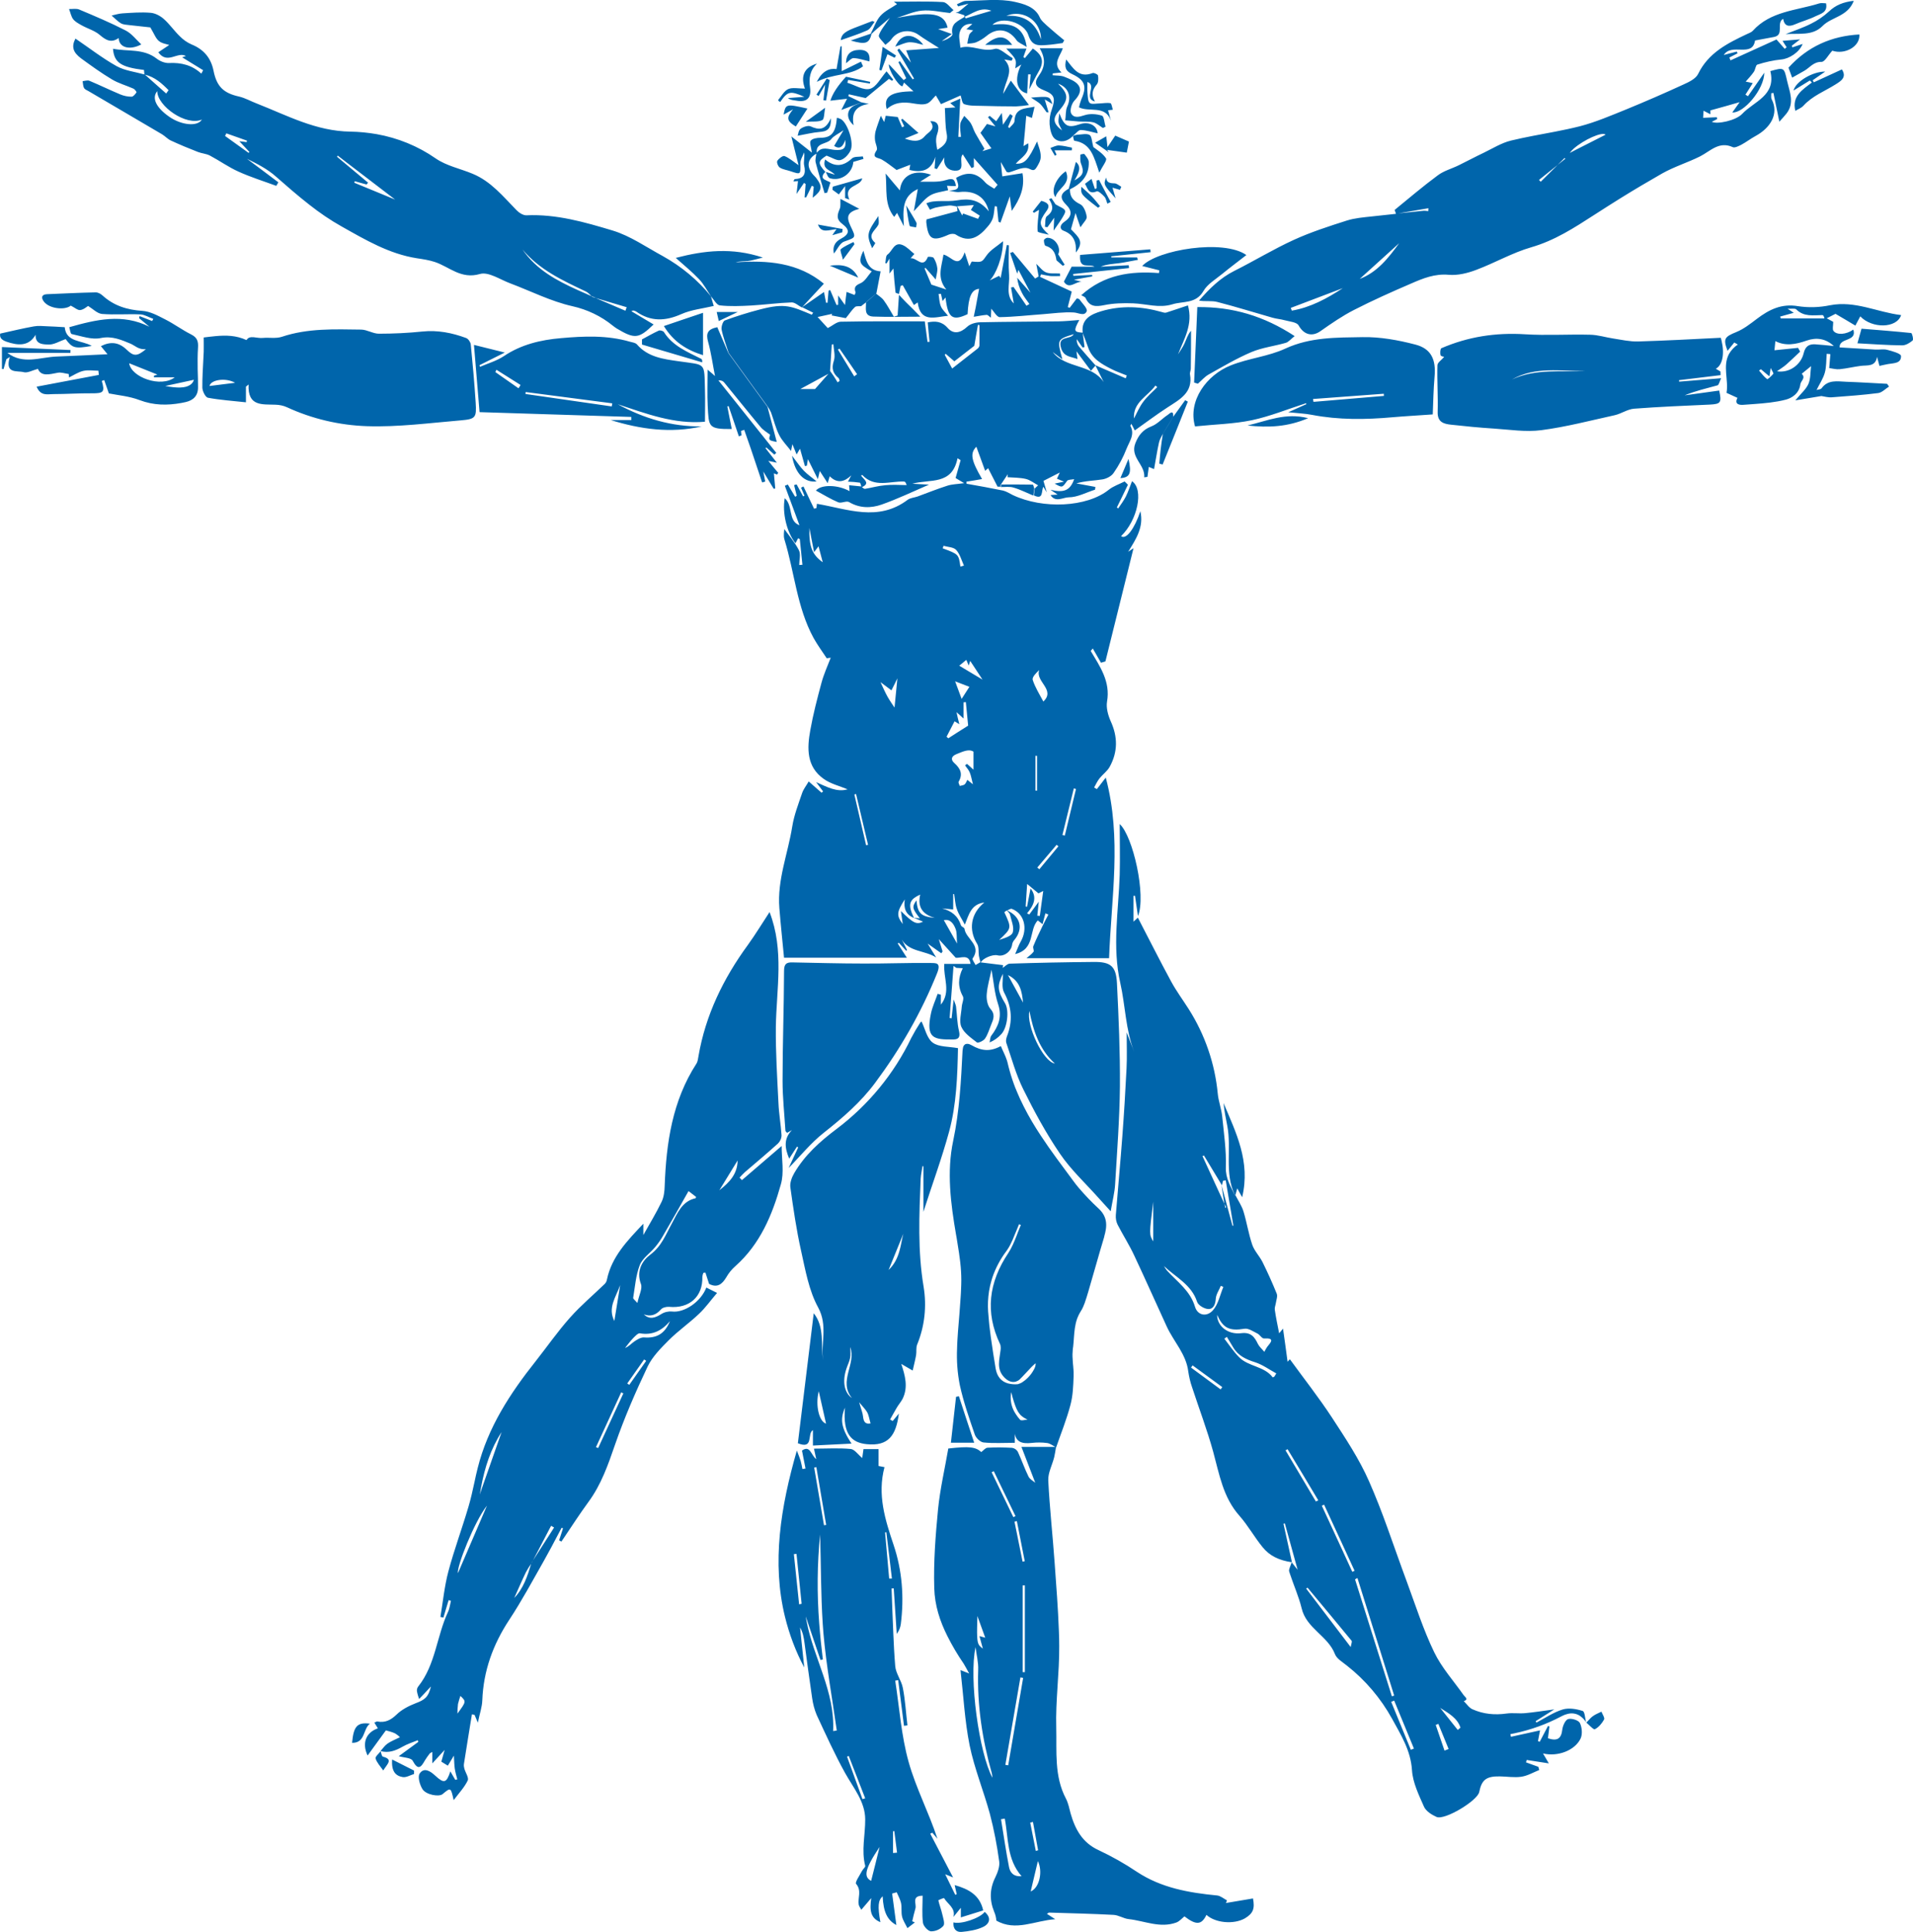 <?xml version="1.0" encoding="utf-8"?>
<!-- Generator: Adobe Illustrator 22.0.1, SVG Export Plug-In . SVG Version: 6.00 Build 0)  -->
<svg version="1.1" id="Layer_1" xmlns="http://www.w3.org/2000/svg" xmlns:xlink="http://www.w3.org/1999/xlink" x="0px" y="0px"
	 viewBox="0 0 1676.2 1692.2" style="enable-background:new 0 0 1676.2 1692.2;" xml:space="preserve">
<style type="text/css">
	.st0{fill:#0065AB;}
</style>
<title>man-figure</title>
<path class="st0" d="M1043.6,289.7c-2.9,3.4-4,7.4-5.7,11.1c-1.5,3.4-3.8,6.4-5.7,9.6c5.3-13.7,13.3-26.1,8.7-42.9
	c-6.9,2.3-13,4.4-19,6.3c-1.2,0.4-2.7-0.1-4-0.5c-17.6-5-35.5-5.9-52.9-0.7c-8.3,2.5-17.9,6.5-16.3,18.8c-7.8-0.5-8.2-1.5-3-11.1
	c-6.6,0.5-12.4,1.1-18.2,1.2c-23,0.3-45.9,0.3-68.8,0.8c-3.8,0.1-8.6,1.4-11.2,3.9c-5.9,5.5-12,6.9-17.2,1s-11-6.1-17.4-4.8
	c0.5,5.8,1,11.4,1.6,17c-0.6,0-1.2,0-1.8,0.1c-0.8-5.7-1.5-11.4-2.4-18c-25.2,0-49.4-0.2-73.6,0.3c-3.7,0.1-7.3,3.5-11.4,5.6
	c-2.5-2.7-6.1-6.7-8.9-9.7c4.4-1,8.6-1.9,12.8-2.8c-0.2,0.5-0.4,0.9-0.5,1.4c4.9,0.9,9.8,1.9,12.4,2.4c3.6-4.4,5.5-7.5,8.1-9.8
	c1.2-1,3.7-0.5,5.3-0.7c1.3-1,3-2.3,4.6-3.6c3-2.5,5.9-5,8.8-7.6c1.2-6.4,2.5-12.9,3.7-19.3c-11.4-0.8-12.6-9.8-15.1-18.1
	c-4.6,10-3.8,11.9,7.3,18.1c-3.3,3.7-5.8,8.7-9.8,10.4c-4.4,1.9-5.9,3.5-4.4,7.9c0.2,0.5-0.4,1.3-0.8,2.4l-7-2.7
	c-0.5,3.6-0.9,6.8-1.4,11.5c-2.4-3.4-3.8-5.3-6-8.4v8.2c-0.5,0.1-1,0.1-1.4,0.2c-1.9-4.3-3.7-8.7-5.6-13.1c-0.5,0.2-0.9,0.3-1.4,0.5
	c-0.3,3.5-0.6,7.1-0.9,10.6c-0.4,0-0.9,0-1.3,0c-0.5-2.9-1.1-5.7-1.8-9.4c-6.7,4.6-12.9,9-19.2,13.3c3.2,1.6,6.5,3.2,9.7,4.8
	c-0.4,0.6-0.8,1.2-1.2,1.8c-17.6-7.3-23.2-10.5-45.5-4.6c-10.4,2.7-20.7,5.9-30.7,9.6c-1.7,0.7-3.3,5.6-2.8,8.1
	c1.4,6.9,4,13.5,6.1,20.2c11.4,15.7,22.8,31.5,34.3,47.2c1.1,1.6,2.1,3.3,2.9,5.1c2.4,6.6,4,13.7,7.2,19.9
	c2.6,5.1,6.9,9.3,10.3,13.8c0.3-1.4,0.6-3,1.2-5.9c1.5,3.5,2.4,5.9,3.7,9c1.5-2.5,2.3-4,3-5c1.4,5.1,2.8,10.1,4.3,15.2
	c0.5-0.1,1.1-0.3,1.7-0.4c0.3-1.8,0.6-3.7,0.9-5.7c2.8,5.5,5.3,10.6,8.7,17.5c0.9-3.8,1.3-5.2,1.7-7.1c2.3,3.6,4.3,6.6,6.9,10.6
	c0.9-2.8,1.3-4.3,1.8-6c6.7,6.6,12.8,5,18.9-0.8c-0.8,1.6-1.7,3.1-2.9,5.5c3.5,0.1,7,0.4,10.4,0.9c0.6,0.1,0.8,2,1.3,3.3L744,425
	c0.1,1.5,0.2,3.1,0.4,5.2c-10.1-5.6-24.7-6.1-29.5-0.5c6.7,3.6,12.9,7.5,19.6,10.3c2.7,1.1,7.2-1.6,9.5-0.2
	c9.3,5.5,19.2,5.4,28.4,2.2c14.2-5,27.9-11.6,41.6-17.5l-7.6-0.4c-2.4-0.1-4.7-0.3-7-0.4c15.4-4.3,34.8,1.7,39.6-22.3
	c0.9,0.5,1.8,1.1,2.7,1.7c-1.5,5.2-2.9,10.4-4.4,15.6c1.7,1.1,3.8,2.3,7.5,4.5c-6.2,0.9-10.6,0.9-14.6,2.2
	c-8.8,2.8-17.5,6.3-26.2,9.5c-2.9,1-6.4,1.2-8.7,2.9c-25.9,19.5-52.8,8-79.5,3.5c-0.1,0.8-0.2,2.3-0.4,3.7c-0.7,0.2-1.4,0.4-2.1,0.6
	c-3.1-6.5-6.2-13-9.3-19.5c-0.7,0.4-1.4,0.7-2.1,1.1c1,2.3,2,4.7,3,7c-0.4,0.2-0.8,0.4-1.2,0.6c-1.9-3.5-3.8-7-5.7-10.5
	c-0.7,0.2-1.5,0.4-2.2,0.6c0.8,3.1,1.5,6.3,2.3,9.4c-0.5,0.3-0.9,0.6-1.4,0.8c-2.1-3.5-4.3-7.1-6.4-10.7c-0.9,0.4-1.7,0.7-2.6,1.1
	c4.3,11.6,8.5,23.1,12.8,34.6c-10.3-3.8-5.3-17.2-12.9-23.7c-2.3,12.8,1.7,29.6,9.4,39.5c0.8-1.6,1.5-3,2.3-4.4
	c0.5,0.3,1,0.5,1.5,0.7c0.8,7.5,1.5,15,2.3,22.5c-0.9,0-1.9,0.1-2.8,0.2c0-4.4,1.5-9.5-0.3-13c-3.6-7-9-13.2-12.8-18.5
	c0,1.6-0.9,5.6,0.1,9c8.9,28.8,10.9,59.6,25.6,86.5c3.4,6.1,7.6,11.8,11.5,17.7c1.2-0.2,2.4-0.4,3.5-0.5c-2.8,7.3-6.1,14.5-8.1,22
	c-3.7,13.7-7.3,27.5-9.8,41.5c-2.9,15.9-3.4,32,11.8,42.7c6,4.3,13.7,6.1,20.9,9.1c-9.5,2.7-17.9-2-27.6-6.3
	c2.7,3.6,4.4,5.8,6.1,8.1c-0.4,0.4-0.9,0.8-1.3,1.2c-3.5-3.1-7-6.1-11.3-9.9c-2.1,3.7-4.5,6.6-5.7,10c-3.3,9.7-7.1,19.4-8.7,29.4
	c-3.8,23.9-13.3,46.9-11.3,71.6c1.2,14.9,2.8,29.7,4.1,43.4h107.6c-3.4-5.3-5.7-8.9-8-12.5c0.3-0.2,0.7-0.4,1-0.6
	c2.1,2.3,4.3,4.7,6.4,7c0.3-0.2,0.5-0.4,0.8-0.6c-1.5-3.1-3-6.1-4.6-9.2c6.5,11,20.2,9.3,30.1,15.7c-2.7-4.5-4.8-7.9-7.5-12.2
	c4.8,3.4,8.4,5.9,12,8.5l1.1-1.6l-3.3-10.8c5.1,5.6,9.6,10.6,14.8,16.3c4,0.7,11.8-3.8,13,5.4h-23c-1,12.1,6.2,24.3-3,35.7v-8.7
	l-2.8-0.8c-2,5.8-4.7,11.5-5.9,17.4c-4.6,21.9,2.6,22.8,19.8,22.6c4.6-0.1,6-2.2,4.8-7.4c-1.7-7-1.7-14.3-2.6-21.5
	c-0.2-1.4-0.9-2.7-2.1-6.1c-0.8,7.1-1.3,11.8-1.8,16.5c-0.6-0.1-1.2-0.2-1.7-0.3c1.1-15.2,2.3-30.4,3.4-45.6
	c0.9,0.6,1.7,1.1,2.5,1.7l5.6,0.3c-4.1,8.3-4.5,16.3,0.1,24.6c1.2,2.2-0.8,6.1-1,9.2c-0.4,5.9-2.5,12.8-0.3,17.6
	c2.4,5.5,8.5,9.6,13.6,13.6c1,0.8,5.8-1.4,7.1-3.4c2.5-3.6,3.7-8.1,5.4-12.2c2-4.8,3.8-8.9-0.8-14c-2.6-3-3.5-8.6-3.1-12.8
	c0.6-7.2,2.7-14.1,4.2-21.3c1.8,10,2.6,20.6,5.8,30.3c3.6,10.9,0.3,19.2-6,27.5c-1.1,1.5-1,3.9-1.5,5.9c3.9-1.6,7.4-4.1,10.3-7.3
	c5.3-5.7,7-20.7,3.3-26.9c-6.8-11.3-7.1-15.3-2-25.9c0.3,5.4-1.3,11.9,1.1,16.3c6.9,12.8,7.7,25.3,2.5,38.5
	c-0.6,1.7-1.1,3.9-0.6,5.5c4.7,13.7,8.5,27.9,14.9,40.8c9.6,19.4,20,38.6,32.2,56.5c9.5,14,22.3,25.8,33.6,38.5
	c3.1,3.5,6.3,7,10.8,11.9c1.6-9.3,3.5-16.4,3.9-23.7c1.7-28.5,3.9-57.1,4.2-85.6c0.2-30.2-1.1-60.4-2.6-90.6
	c-0.8-14.9-5.6-18.7-20.5-18.5c-24.5,0.2-49,0.7-73.5,1.5c-2.1,0.1-4.1,2.4-6.1,3.7c0.1-0.8,0.2-1.6,0.3-2.4
	c-6.5-0.8-13-1.6-19.5-2.4c1.6-3.5,10.3-7.3,14.7-6.2c5.8,1.4,12.1-3.5,12.8-9.7c0.3-1.5,1-2.8,2-3.9c8-9.7,5.3-20.5-6.4-25.7
	c1.4-0.6,3-1.8,4.1-1.4c10.9,4,14.3,17.4,7.7,28.8c-1.7,3-2.8,6.3-4.8,10.8c17.9-4.4,11.8-21.1,19.8-29.5c0.9,0.7,2.3,1.7,4.2,3.3
	c1-3.7,1.8-6.6,2.5-9.5c0.9,0.3,1.7,0.8,2.6,1.1c-1.7,3.4-3.6,6.8-5.2,10.2c-2.8,5.8-5.6,11.6-8,17.5c-0.6,1.4,0.9,3.9,0.2,4.9
	c-1.9,2.4-4.5,4.1-6.2,5.6h72.4c1.9-53,11.3-105-2.9-158.2c-3.3,4.2-5.6,7.2-7.8,10.1l-2.4-1.4c1.5-2.7,2.8-5.6,4.7-8
	c2.8-3.5,6.8-6.3,8.9-10.1c7.2-13,7.2-26.3,0.9-40c-2.3-5.2-4.1-11.7-3.2-17.1c3.1-17.7-6.2-30.8-14.3-44.4c0.6-0.7,1.2-1.4,1.8-2.2
	c2.4,4.2,4.8,8.3,7.2,12.5l3.9-1.2c8.2-33.1,16.4-66.1,24.6-99.1c-1.2,0.8-2.9,1.9-4.7,3.1c7-11.2,13.9-21.8,10.7-35.5
	c-5.1,15.3-12.5,25.3-16.9,21.8c14.4-13.8,20.2-40.9,9.6-48.1c-1.8,4.6-3.3,9.1-5.4,13.4c-1.9,3.7-4.4,7-6.7,10.4
	c-0.4-0.3-0.8-0.5-1.2-0.8c3.3-6.6,6.5-13.3,9.7-19.9c-0.9-1-1.9-2-2.9-2.9c-4.7,2.4-9.9,4.1-13.9,7.3
	c-19.2,15.4-57.8,17.1-84.1,4.6c-2.8-1.4-5.6-3.2-8.5-3.9c-10.6-2.2-21.3-4.1-32-6c0-0.6-0.1-1.2-0.1-1.8c4.5-0.7,8.9-1.4,13.7-2.3
	c-9.8-16.8-10.6-22.6-5-28.3c2.4,6.7,5,13.8,7.7,21.1c0.4-0.4,1.5-1.3,2.6-2.3c2.7,5.3,5.1,10,8.3,16.2h3.2c0-0.6,0-1.1-0.1-1.7
	c0-0.2,0-0.3,0-0.5c2-2.9,3.9-5.8,5.8-8.7c-0.1,0.8-0.1,1.7-0.2,2.6c5.4,0.4,10.9,0.3,16,1.5c3.8,0.9,7.2,3.6,10.8,5.6
	c-1,0.9-1.9,1.8-2.9,2.7c-0.3,2.1-0.6,4-0.8,6.1c8.7,4.3,6.3-4,8.3-7.5c1,1.7,2,3.3,3,4.9c-0.9-3.3-1.9-6.5-2.9-10.1
	c3.7-1.9,8.7-4.4,14.3-7.3c-0.9,1.9-1.6,3.4-2.5,5.4l6.2,2.6c-3.9,0.8-5.8,1.2-8.2,1.7c6.8,3.8,6.6,3.6,10.9-2.4
	c0.9-1.2,3.7-1,6.2-1.5c-3.6,10.1-9.1,12.1-20.8,9.3c2,1.4,4,2.7,6.3,4.2c-2.3,0.1-4.2,0.3-6.2,0.4c4.3,6.9,11,2,15.9,2
	c7.7,0,15.4-4.3,23.1-6.7c0.1-0.8,0.2-1.6,0.3-2.4c-5.6-1-11.1-2.1-16.7-3.1c7.8-2.3,15.5-2.3,22.9-3.5c3.6-0.6,7.9-2.8,9.8-5.7
	c4.6-6.6,8.4-13.7,11.3-21.2c2.4-6.2,7.5-12.4,3.4-19.9c-0.2-0.3,0.4-0.9,0.8-1.9c1.1,2.1,2.1,3.9,3,5.8c9.8-6.9,19-13.9,28.6-20.1
	c10.7-7,22.6-12.9,19.8-29c-0.3-1.6,0.7-3.4,0.7-5.1C1043.6,311.6,1043.6,300.6,1043.6,289.7z M714.1,340.8h-12.9
	c8.1-4.4,16.1-8.7,24.7-13.4C721.6,332.3,717.6,336.8,714.1,340.8z M733.9,334.9c-1.1-1.8-2.2-3.7-3.4-5.5c-1.4-2-2.9-4-3.2-4.5
	c0.6-8.6,1.1-15.8,1.5-23.1l1.4-0.3c0.3,4.9,1.9,10.2,0.4,14.6c-2.2,6.6-0.8,10.9,4.1,15c0.6,0.5,0.7,1.7,1,2.6
	C735.2,334.1,734.5,334.5,733.9,334.9z M748.5,329.7c-4.8-7.8-9.5-15.6-14.3-23.5c0.5-0.3,0.9-0.5,1.4-0.8
	c5.2,7.4,10.3,14.9,15.4,22.4C750.1,328.4,749.3,329,748.5,329.7z M775.8,425c-6,0.5-12,2.2-17.9,3.2c-0.8,0.1-1.8-0.9-2.7-1.5
	c7.8-3.4,1.5-6.8-0.7-10.1c0.5-0.3,1-0.6,1-0.6c10.8,11.6,24.3,5.3,36.7,5.8c0.8,0,1.5,0.8,2.2,3.1
	C788.1,424.8,781.9,424.4,775.8,425z M709.2,462.5c1.3,6.6,2.5,13.1,4.1,21.2c2.1-2.9,2.9-3.8,3.9-5.2c1.3,4.9,2.5,9.2,3.7,14
	C711.6,485.8,708.8,478.9,709.2,462.5z M758.9,740.4c-3.4-14.9-6.9-29.7-10.3-44.5l1.5-0.4c3.5,14.8,7,29.7,10.5,44.5
	C760,740.1,759.5,740.3,758.9,740.4z M783.8,619.8c-1.2-1.8-3.8-5.5-6-9.3c-2.2-3.9-4-8.1-6.3-13c3.3,2.4,6.3,4.7,9.6,7.2
	c1.9-3.8,4-7.9,5.2-10.5C785.5,602.1,784.6,611.7,783.8,619.8z M789.4,798c0.6,4.5,1.1,8,1.6,11.4c-5.6-7.5-5.4-10.4,1.8-21.6
	c-1.2,7.7,0.8,13.5,8.2,16.3V804c2.7,1.2,5.4,2.3,7.8,3.3C803.1,810,800.5,808.9,789.4,798z M803,788.6c-4,5.9-3.8,7,3,15.8
	c-2-0.2-3.5-0.4-5.1-0.5v0.1h-0.1l0,0h0.1c-0.3-0.5-0.5-1-0.7-1.4c-0.5-1.1-0.9-2.1-1.3-3c-3.1-8.2-1.2-12.2,7.4-16
	c-2.6,11.2,2.4,17.5,12.8,20.4C806.8,802.8,804.1,800,803,788.6z M902,885.6c3.4,17.4,8.7,33.6,22.3,46
	C913.9,929.9,899,897.9,902,885.6L902,885.6z M896.4,878.2c-4.2-7.6-8.4-15.2-13.2-24.1C893.8,859.2,895.5,868.4,896.4,878.2
	L896.4,878.2z M940.9,690.6l1.9,0.5c-3.3,13.6-6.5,27.2-9.8,40.8c-0.7-0.2-1.4-0.4-2.1-0.5C934.3,717.7,937.6,704.1,940.9,690.6
	L940.9,690.6z M927.4,741.3c-5.6,6.7-11.1,13.4-16.7,20.1l-1.8-1.5l16.9-19.9L927.4,741.3z M910.6,586.9
	c-3.7,10.1,14.6,17.2,3.6,27.6c-3.3-6.3-7.2-12.3-9.3-18.9C904.1,593.2,907.9,589.4,910.6,586.9z M908.7,662.1v30.5l-1.4-0.1V662
	L908.7,662.1z M900,774.3c3,2.5,6.2,5.2,9.9,8.2c0.5-0.3,1.9-1,4.2-2.1c-1.1,7.7-2,14.8-3,21.9c-0.7-0.1-1.4-0.2-2.2-0.2
	c0.4-3.7,0.8-7.5,1.3-12.3c-3.2,4.3-5.7,7.7-8.3,11.2c-0.7-0.3-1.4-0.6-2-1c5.9-6.9,9.2-14,3.1-21.8c-1,5.3-2.1,10.7-3.1,16.1
	c-0.4-0.1-0.8-0.2-1.2-0.3C899.1,788,899.5,781.9,900,774.3L900,774.3z M880,799c0.7-0.6,1.5-1.1,2.2-1.5c1,1.2,2.5,2.3,2.8,3.7
	c1.2,5.2,3.8,11,2.4,15.5c-1,3.4-7.5,5.1-11.9,6.6C886.5,813,886.5,813,880,799L880,799z M826.7,478.1c3.8,1.1,8.8,1.1,11.1,3.6
	c3.3,3.6,4.7,9,6.8,13.7c-1,0.3-2.1,0.6-3.1,0.9c-1.5-10.8-1.5-10.8-15.5-16C826.3,479.6,826.5,478.8,826.7,478.1z M849.7,676.6
	c1.2,2.8,1.6,5.9,2.8,10.4l-4.9-3.9c-0.8,1.4-1.3,3.1-2.4,4s-2.9,0.9-4.3,1.3c-0.3-1.3-1.4-2.9-0.9-3.7c3.9-6.8,1.5-11.6-3.9-16.4
	c-2.9-2.6-3-5.7,1.9-7.7c5.6-2.2,10.8-4.9,15-2.2v15.8c-1.9-1.8-3.8-3.4-5.7-5.1l-1.7,1.3C846.9,672.4,848.8,674.3,849.7,676.6
	L849.7,676.6z M838.1,623.8c2.2,2,3.8,3.4,6.2,5.6v-14.2c0.7-0.1,1.3-0.1,2-0.2c0.8,7.8,1.5,15.6,2,20.6
	c-6.8,4.3-12.2,7.7-17.4,11.1l-1.5-1.4c2.2-4.3,4.4-8.6,7-13.5c0.3,0.2,1.7,1,4.2,2.6C839.5,630.3,838.9,627.5,838.1,623.8
	L838.1,623.8z M842.6,612.2c-2.2-5.9-4.1-10.9-5.7-15.4c2.9,1.1,7.2,2.7,12.5,4.8C847.8,604.2,845.4,607.8,842.6,612.2L842.6,612.2z
	 M827,806c5.7-1.2,8.6,3.1,10.4,7.9c1.2,3.2,0.7,7,1.2,12.6C833.8,818.1,830.5,812.3,827,806z M856.2,826.8c1.7,2.7,1,6.9,1.5,10.3
	c0.3,1.9,0.9,3.8,1.4,5.8c-0.1,0-0.1,0-0.2,0c-1.4,0.8-2.7,1.6-4.1,2.4c-0.9-1.9-3.2-4.9-2.6-5.7c8.3-11.7-5.9-17.1-7.1-26
	c-0.1-1.2-2.7-1.8-3.1-3.1c-2.6-8.2-8.2-12.6-16.5-14.8c3.1,0.3,6.2,0.6,9.7,0.9v-13.5h0.8c0.8,4.4,0.9,9,2.4,13.2
	c1.5,4.5,4.3,8.5,7,13.6c3.6-8.8,5.4-17.9,17.1-19.4C850.4,800.3,848.5,814.5,856.2,826.8z M846.7,578c0.7,1.5,1.2,2.9,2.1,5
	c0.7-2.2,1.1-3.7,1.3-4.1c2.9,4.4,6.1,9.2,10.8,16.4c-8-4.8-14-8.4-20.4-12.2C841.6,582.2,844.1,580.2,846.7,578L846.7,578z
	 M858.2,302.7c-0.2,1.1-0.8,2.1-1.8,2.8c-7.2,5.6-14.4,11.3-22.1,17.3c-2.2-4.1-4.3-8-6.5-12l0.8-0.9c2.7,2.4,5.5,4.8,7.6,6.6
	c5.9-4.6,11.5-9,17.5-13.6c0.9-5.3,2-11.9,3.2-18.4c0.4,0.1,0.9,0.2,1.3,0.3C858.2,290.8,858.3,296.7,858.2,302.7z M922.4,308.4
	l8.5,6.4c-4.8-17.5-4.8-17.5,9.9-22.1c-2.7,5.2-14.4,0.8-11.1,12.1c2.4,8,8.5,7.4,14.4,9.7c-0.3-2.1-0.5-4-0.9-6.8l12.7,17.1
	c1.8-2,2.9-3.3,4-4.6c2.4,4.9,4.8,9.7,7.2,14.5C956.4,318.6,933.9,323,922.4,308.4L922.4,308.4z M986.4,331.4
	c-7.2-3.1-14.4-6.2-21.6-9.3c-1.7-0.8-3.3-1.5-5-2.2l0,0c-4.8-5.4-9.7-10.8-14.4-16.4c-1.4-1.8-2.1-4.1-1.9-6.4
	c1.7,2.4,3.4,4.8,5.1,7.3c0.6-0.2,1.2-0.3,1.7-0.4c-0.5-4.1-1.1-8.2-1.6-12.3c1.7,4.3,3.3,8.5,4.8,12.8c3.4,9.8,11.7,14.3,20,18.6
	c4.4,2.3,9.2,3.9,13.8,5.8C987,329.7,986.6,330.5,986.4,331.4L986.4,331.4z M1001.7,352c-3.4,4.5-5.6,9.9-8.1,14.6
	c-1-14.3,12-19.4,18.8-28.9c0.5,0.5,1.1,1,1.6,1.4C1009.8,343.4,1005.2,347.2,1001.7,352L1001.7,352z M1389.7,1508.5
	c-0.9-3.7-1.1-9.2-2.9-9.8c-5.5-1.8-12.3-2.9-17.6-1.3c-8.1,2.5-15.4,7.5-23,11.5c-0.2-0.4-0.4-0.9-0.6-1.3c5-3.1,9.8-6.2,16.3-10.3
	c-10.4,1.4-18,2.6-25.6,3.3c-5.3,0.5-10.8-0.4-16,0.3c-10.4,1.5-20.5,0.6-30.1-3.7c-3-1.3-5.1-4.7-7.6-7.1c4.4-1.6,1.4-3.3,0-5.1
	c-8.8-12.5-19.4-24.2-26-37.9c-9.5-19.7-16.2-40.7-23.8-61.3c-5.9-15.8-11.4-31.9-17.2-47.8c-4.9-13.6-10.1-27-15.9-40.2
	c-8.6-19.7-20.8-38-32.6-56.1c-11.6-17.7-24.7-34.3-36.9-51.1c-0.2,0.2-1,1.1-2,2.2c-1.4-10.2-2.6-19.4-4-29c-1.6,2-3,3.6-3.4,4.1
	c-1.3-6.7-2.8-13.6-3.8-20.6c-0.3-1.9,0.6-3.9,0.9-5.8c0.4-2.8,1.7-6,0.8-8.3c-3.8-9.4-8-18.7-12.5-27.8c-2.7-5.3-7.2-9.8-9-15.2
	c-3.2-9.4-4.7-19.4-7.6-28.9c-1.5-5.1-4.7-9.6-7.1-14.4h-0.5c-3.7-7.8-8.2-14.6-7.9-24.4c0.5-14.8-1.7-29.8-3.2-44.6
	c-0.7-6.8-3.3-13.4-3.9-20.1c-2.5-26.2-11.2-51.4-25.3-73.7c-5.2-8.2-11-16-15.6-24.5c-10-18.4-19.4-37.2-29.1-55.8
	c-1.2,1.2-2.4,2.2-3.8,3.5v-22.6c0.4,0,0.8-0.1,1.3-0.1c0.8,5.2,1.5,10.4,2.6,17.8c7.4-17.9-4.4-70.1-16-80.6
	c0,14.3,0.4,29.3,0,44.3c-1,31.7-6.7,63,0.5,94.9c4.5,20,4.6,40.9,12.2,60.4c-2-5.2-4.1-10.5-6.6-17.1c0,11.5,0.4,21.5-0.1,31.3
	c-1,20-2.2,39.9-3.7,59.8c-1.7,23-3.9,45.9-5.7,68.9c-0.2,2.9,0.3,5.9,1.6,8.5c4.7,9.1,10.3,17.8,14.6,27.1
	c9.7,20.6,18.9,41.4,28.4,62c6.1,13.3,17.1,24.2,18.9,39.6c0.7,4.5,1.7,9,3.2,13.3c6.2,19,13.3,37.6,18.6,56.8
	c5.4,19.7,8.6,39.9,23,56.1c7.5,8.5,13.1,18.7,20.3,27.5c6.1,7.6,14.5,11.6,25.5,13.2c-1.1,3.7-2.8,6.3-2.2,8.1
	c0.2,0.8,0.5,1.5,0.7,2.2c3.3,10,7.7,19.8,10.2,30c4.1,17.7,23,24.1,29.2,40.2c1.6,4.1,6.6,6.9,10.4,10
	c16.2,12.7,29.7,28.6,39.7,46.7c7.7,14.1,16.3,27.6,17.4,45c0.7,10.9,6,21.7,10.5,31.9c1.7,3.9,6.7,7.1,11,9
	c7,3.2,35.9-14.2,37.4-21.8c2.2-10.8,6.2-13.9,18.1-13.7c6.3,0.1,12.7,1.2,18.8,0.3c5.4-0.8,10.5-3.8,15.7-5.9
	c-0.3-1-0.5-1.9-0.8-2.8c-3.6-1.3-7.2-2.6-10.8-3.9c0.2-0.7,0.4-1.4,0.6-2.1c6.1,1,12.3,1.9,19.4,3c-1.9-3.3-3.2-5.5-5.1-8.7
	c12.9,3.1,27.9-2.6,32.9-13c1.8-3.8,1.3-9.8-0.6-13.7c-1.2-2.4-7.3-4.3-10.3-3.4c-2.5,0.8-4.7,5.9-5.1,9.2
	c-0.9,8.1-4.5,10.3-12.6,7.6c0.5-3.4,0.9-6.9,1.3-10.3c-0.4-0.2-0.8-0.4-1.2-0.5c-2.4,4.7-4.9,9.3-7.3,13.9c-0.5-0.2-1-0.4-1.5-0.6
	c0.5-2.9,1.1-5.8,1.8-9.4c-8.9,2-17.2,3.8-25.5,5.6c-0.2-0.8-0.3-1.5-0.5-2.3c1.3-0.3,2.6-0.5,3.9-0.8c14.1-3,27.7-7.9,40.4-14.6
	c0.8-0.5,1.7-0.8,2.5-1.2c0.4-0.1,0.8-0.3,1.2-0.5c0.8-0.3,1.6-0.5,2.4-0.7c3.6-0.9,7.5-0.3,10.6,1.8c0.3,0.2,0.6,0.4,0.9,0.7
	c0.4,0.3,0.7,0.6,1.1,0.9c0.6,0.5,1.1,1,1.5,1.5c0.7,0.8,1.3,1.7,1.9,2.6C1389.8,1508.7,1389.7,1508.6,1389.7,1508.5z
	 M1054.9,1012.1c5.3,8.7,10.5,17.5,15.8,26.2c0.3-1.3,0.6-2.7,0.9-4c0.8-0.1,1.6-0.3,2.4-0.4c2.2,13.2,4.5,26.5,6.7,39.7h-0.8
	c-3.2-11.9-6.4-23.7-9.6-35.5c0.5,3.3,1,6.7,1.5,10c0.3,2.1,0.7,4.2,1,6.3c-6.4-13.9-12.8-27.9-19.2-41.8
	C1054.2,1012.5,1054.6,1012.3,1054.9,1012.1L1054.9,1012.1z M1074.4,1057.4c-0.3,0.2-0.5,0.5-0.8,0.7c-0.2-1.2-0.3-2.4-0.6-3.6
	C1073.5,1055.5,1073.9,1056.5,1074.4,1057.4L1074.4,1057.4z M1010.5,1087.4c-3.6-6-3.6-6,0-34.8V1087.4z M1022.5,1112.9
	c-1-1.2-1.8-2.5-2.6-3.9c10.3,9.8,24.2,16.3,29,31.3c1,3,6.3,6.2,9.8,6.3c4.6,0.2,6.3-4.2,6.6-9.2c0.3-3.8,2.9-7.4,4.4-11.1
	c0.8,0.3,1.5,0.6,2.2,1c-2.9,6.9-4.4,15.1-9.1,20.4c-5.4,6.1-13.4,4.6-15.7-3C1042.9,1130.6,1031.6,1122.8,1022.5,1112.9
	L1022.5,1112.9z M1069.5,1217l-25.9-19.1c0.5-0.6,0.9-1.3,1.4-1.9l26,19C1070.5,1215.7,1070,1216.4,1069.5,1217L1069.5,1217z
	 M1066.5,1151.7c5.2,11.9,11,14.3,23.9,12.2c3.5-0.6,7.7,2.4,11.4,4.2c2.1,1,3.9,4.4,5.7,4.3c10-0.6,6,3.4,2.8,7.4
	c-0.6,0.8-1.1,1.8-2.5,4.3c-2.3-2.8-4.5-4.6-5.6-6.9c-3-6.3-6.2-10.5-14.8-9.4C1075.7,1169.2,1066.3,1161.3,1066.5,1151.7
	L1066.5,1151.7z M1116.6,1205.8c-0.5,0.3-0.9,0.5-1.4,0.7c-7.4-10-21.4-9.3-29.6-17.8c-4.8-4.9-8.6-10.7-12.8-16.1
	c0.7-0.5,1.4-1.1,2.2-1.6c1.9,3.1,3.8,6.2,5.6,9.3c4.4,7.4,11.4,10.5,19.3,13c6.5,2.1,12.3,6.4,18.4,9.7
	C1117.7,1204,1117.2,1204.9,1116.6,1205.8L1116.6,1205.8z M1128.2,1269.4c9,14.9,18,29.8,26.9,44.8c-0.7,0.3-1.4,0.7-2.1,1
	c-8.8-14.9-17.7-29.8-26.6-44.8L1128.2,1269.4z M1124.6,1334.7c0.4-0.1,0.8-0.2,1.2-0.3c3.7,13.3,7.3,26.7,11.2,40.6
	c-1.6-1.9-2.8-3.5-5.4-6.8c0.1,0,0.2,0.1,0.4,0.1C1129.4,1356.2,1127,1345.5,1124.6,1334.7L1124.6,1334.7z M1183.5,1442.7
	c-13.5-17.7-26.2-34.5-39-51.2c0.4-0.3,0.8-0.5,1.2-0.8c12.9,15.5,25.8,30.9,38.6,46.5C1184.9,1437.9,1183.9,1440.1,1183.5,1442.7
	L1183.5,1442.7z M1184.9,1376.8c-2.8-6.1-5.7-12.3-8.5-18.5c-6.1-13.1-12.1-26.2-18.2-39.4c0.7-0.3,1.4-0.7,2-0.9
	c6.1,13.1,12.1,26.3,18.2,39.4c2.8,6.2,5.7,12.3,8.5,18.5C1186.3,1376.2,1185.6,1376.5,1184.9,1376.8L1184.9,1376.8z M1187.3,1383.4
	c0.7-0.4,1.4-0.8,2.1-1.2c10.7,34.3,21.4,68.6,32.2,103c-0.7,0.2-1.4,0.4-2,0.7C1208.8,1451.7,1198,1417.5,1187.3,1383.4
	L1187.3,1383.4z M1236.2,1532.7c-5.7-14-11.4-28-17.2-42l2.6-1.1c5.8,14,11.5,28,17.3,42C1238,1532,1237.1,1532.4,1236.2,1532.7z
	 M1265.7,1533.4c-2.5-7.5-5.1-15-7.7-22.5l2.3-0.9c3,7.3,6,14.7,9,22C1268.1,1532.5,1266.9,1533,1265.7,1533.4L1265.7,1533.4z
	 M1277.3,1515.3c-5.1-6.4-10.3-12.9-15.4-19.3c7.3,4.6,15.1,8.9,17.8,17.3C1278.8,1514.1,1278.1,1514.7,1277.3,1515.3L1277.3,1515.3
	z M1389.8,1508.7c0,0.1,0.1,0.3,0.1,0.4c0,0,0-0.1,0.1-0.2S1389.8,1508.8,1389.8,1508.7L1389.8,1508.7z M333.4,1533.7l0.2,0.1
	l0.1-0.1C333.6,1533.8,333.5,1533.8,333.4,1533.7z M684.9,1003.8c-12.4,10.6-23.6,20.2-34.8,29.9c-0.7-0.8-1.4-1.5-2.1-2.2
	c1.6-1.6,3-3.3,4.7-4.8c9.7-8.3,19.5-16.5,29-25.1c1.9-1.9,3.1-4.5,3.1-7.2c-0.6-9.4-2.3-18.7-2.7-28.1c-1.1-22.2-2.5-44.4-2.3-66.6
	c0.5-33.5,7.5-67.2-5.5-100.8c-6.3,9.6-12.3,19.5-19,28.8c-21.5,29.4-37.1,61.4-43.3,97.5c-0.4,2.2-0.6,4.7-1.8,6.5
	c-21.1,32.6-26.4,69.3-27.8,107c-0.1,4.7-0.7,9.9-2.7,14c-4.8,10-10.7,19.6-16,29.1v-9.9c-14.2,15-27.7,28.9-31.9,48.9
	c-0.2,1.4-0.9,2.7-1.8,3.7c-10.1,9.8-21.1,19-30.5,29.6c-10.8,12.1-20.1,25.5-30.2,38.3c-22.4,28.2-41.8,57.9-50.7,93.3
	c-1.1,4.2-2,8.5-2.9,12.7c-1.6,7.2-3.1,14.3-5.2,21.3c-5.6,19.1-12.6,37.8-17.7,57c-3.4,12.9-4.7,26.4-6.9,39.6
	c0.9,0.2,1.8,0.4,2.6,0.6l4.6-15.3c0.7,0.2,1.4,0.4,2,0.6c-0.8,3.2-1.1,6.7-2.5,9.6c-10,21.3-10.9,46.3-26.1,65.4
	c-0.9,1.1-1.3,2.6-1.2,4c0.4,2.4,1.1,4.7,1.9,7c1.6-1.7,3.3-3.3,4.8-5c1.9-2,3.7-4,5.6-6c-2.3,9.6-5.6,11.8-13.6,14.8
	c-5.9,2.3-12.1,5.5-16.6,9.9c-5,4.8-9.9,7.3-16.8,6c-0.6-0.1-1.4,0.5-2.6,1c1.2,1.9,2.1,3.4,3.1,5c-10.4,3.6-14.2,12.9-9,23.8
	c5.8-7.9,11.2-15.4,16-22c2.3,0.7,5.4,1.3,8.2,2.7c1.5,0.9,2.9,2,4.1,3.3c-4.3,2.1-7.9,3.5-10.9,5.6c-2.4,1.7-4.1,4.3-6.1,6.5
	c7,2,13.2-0.3,19.3-3.8c4.2-2.4,8.9-3.9,13.4-5.7c0.1,0.5,0.3,1,0.4,1.5c-5.7,4.2-11.3,8.3-17.1,12.5c4.4,1.3,10.8,1.3,12.2,4
	c4.6,8.6,7.2,6,10.7-0.3c1.3-2.1,2.7-4.1,4.2-6c0.3-0.4,1-0.7,2.3-1.4v10c3.9-4.3,6.6-7.3,10.8-11.8c-1.4,4.8-2.1,7.3-2.9,10.3
	c2,1.2,4,2.5,5.7,3.5c1.7-2.8,3.2-5.2,5.3-8.8c0.3,5,0.3,8.3,0.8,11.5s1.4,6.2,2.2,9.3c-0.6,0.2-1.2,0.3-1.8,0.4
	c-1.3-2.3-2.7-4.6-4.3-7.4c-3.4,10.4-5.6,10.8-13.3,3.7c-4.1-3.8-9.7-7.6-13.6-1.8c-1.9,2.9,0.1,9.9,2.5,13.7
	c3.2,5,14.5,6.9,17.6,4.3c7.2-6,7.2-6,9.7,5.3c4.8-6.4,9.5-11.3,12.3-17.2c1.2-2.4-1.9-6.8-2.9-10.3c-0.4-1.4-0.6-2.8-0.4-4.2
	c2.3-14.5,4.6-29,7-43.5l2.3,0.5c0.7,1.7,1.4,3.3,2.9,6.8c1.6-7.9,3.7-13.6,3.9-19.6c1-25.7,9.3-48.7,23.5-70.3
	c11.1-16.8,20.7-34.7,30.7-52.3c4.3-7.6,8.4-15.4,12.5-23.2c0.9-1.8,1.9-3.5,2.8-5.3c0.4,0.1,0.8,0.3,1.2,0.5
	c-0.7,2-1.3,3.9-1.9,5.9c-0.5,1.5-1,3.1-1.5,4.6c0.7,0.4,1.3,0.7,2,1.1c0.9-1.3,1.8-2.7,2.7-4c6.9-10.3,13.7-20.7,21-30.7
	c11.2-15.2,17.2-32.5,23.3-50.2c8.1-23.4,18-46.2,28.6-68.5c4.1-8.5,11.5-16,18.5-23c8.2-8.2,18-15,26.4-23
	c5.7-5.3,10.2-11.8,15.9-18.4c-4.1-2.1-6.7-3.4-9.4-4.7c-4.9,12.7-19.5,22.3-30.1,21c-3.3-0.3-6.7,0.5-9.5,2.3
	c-5.3,3.3-10.1,5-15.2,0.2c6.1,2.2,10.8,0.5,15.1-4.4c1.4-1.6,4.7-2.4,7.1-2.2c17.7,1.7,29.6-8.9,29.1-26.2c0.1-1.2,0.4-2.4,0.9-3.6
	c0.6-0.1,1.2-0.1,1.8-0.2l3.2,9.9c7.1,3.7,11.4,0.4,15.1-5.8c2.1-3.7,4.8-7,8-9.8c21.6-19.2,32.3-44.8,39.8-71.6
	C687.2,1027,684.9,1015.5,684.9,1003.8z M439.5,1254.4c-5.7,16.2-11.3,32.3-17,48.5c-0.7,2-1.4,4.1-2.1,6.2c0.4-2.3,0.8-4.6,1.2-6.8
	C424.8,1285.4,429.9,1269.1,439.5,1254.4z M400.8,1501c0-2.8,0.2-5.6,0.5-8.4c0.6-2.4,1.3-4.8,2.1-7.1
	C408.6,1490.4,408.6,1490.4,400.8,1501z M401.3,1377.9c-1.4-5.1,14.3-45.1,25.4-59.1C418.1,1338.8,409.6,1358.7,401.3,1377.9
	L401.3,1377.9z M467.1,1366.7c-0.4,0.7-0.8,1.5-1.2,2.2c-0.1,0.2-0.3,0.4-0.4,0.6c-3.3,11-6.8,21.8-14.9,30.2
	c3.4-7.5,6.6-15.1,10.2-22.5c1.4-2.7,3-5.2,4.8-7.7c0.1-0.2,0.2-0.5,0.3-0.8L467.1,1366.7c4.8-9.2,9.6-18.4,14.4-27.6
	c0.5-0.9,0.9-1.8,1.4-2.6c0.9,0.5,1.7,1,2.6,1.5c-0.5,0.8-1,1.6-1.6,2.5C478.4,1349.1,472.7,1357.9,467.1,1366.7z M543.4,1125.7
	c-1.9,11.4-3.4,20.9-5.1,31.4C532.4,1145.5,539.4,1136.7,543.4,1125.7L543.4,1125.7z M524.1,1268.4c-0.6-0.3-1.2-0.6-1.9-0.8
	c7.4-16,14.7-32,22.1-48c0.6,0.3,1.3,0.6,1.9,0.9C538.9,1236.4,531.5,1252.4,524.1,1268.4z M551.4,1213c-0.6-0.4-1.2-0.8-1.8-1.2
	c4.9-7,9.9-14,14.8-21c0.6,0.4,1.2,0.8,1.8,1.2C561.3,1199,556.4,1206,551.4,1213L551.4,1213z M587,1157.3
	c-4.6,11.2-11.8,15-22.7,14.2c-2.8-0.2-6.1,1.9-8.6,3.6s-4.7,4.4-8,5.6c2.3-2.9,4.6-6,7.1-8.6c1.7-1.7,4.2-4.5,5.9-4.2
	C571.8,1169.8,580,1165.5,587,1157.3L587,1157.3z M609.4,1049.6c-11.9,2.6-15.9,13.3-20.6,21.9c-5.5,9.9-9,20-19,27.5
	c-7.1,5.3-12.5,14.3-8.2,25.7c1.5,4-1.7,9.7-3.1,16.6c-2.2-2.5-3.9-3.7-3.7-4.5c1.6-9.6,2.3-19.7,5.8-28.7
	c2.4-6.1,9.1-10.4,13.5-15.8c2.7-3.2,5.1-6.7,7.1-10.3c7.4-12.7,14.6-25.4,22.1-38.7c3.4,2.7,4.9,3.8,6.6,5.1
	C609.8,1048.7,609.7,1049.6,609.4,1049.6L609.4,1049.6z M630.3,1042.6c5.7-9.4,10.7-17.5,16-26.1
	C646.1,1028.3,639.5,1035.4,630.3,1042.6L630.3,1042.6z M622.9,259.5l0.2,0.2c-11.7-14.4-26-26.3-42.2-35.3
	c-14.6-7.9-28.6-17.8-44.2-22.5c-24.3-7.3-49.2-14.5-75.4-13.3c-2.9,0.1-6.5-2.2-8.7-4.5c-11.8-12-22.3-25.2-38.5-31.9
	c-10.8-4.5-22.9-6.9-32.3-13.4c-15.5-10.8-33.2-18-51.8-21.3c-7.6-1.3-15.3-2.1-23-2.2c-30.1-0.4-55.2-14.1-81.7-24.5
	c-5.3-2-10.3-4.9-15.7-6.2c-13.6-3-19.7-8.6-22.5-22.7c-2.3-11.3-8.7-18.7-19.3-23c-3.9-1.7-7.4-4.2-10.3-7.2
	c-4.9-4.7-8.8-10.5-13.9-15c-3.1-2.8-7.6-5.2-11.7-5.5c-8.2-0.7-16.4,0-24.6,0.5c-3.2,0.2-6.3,1.2-9.5,1.9c2.7,2.3,5.1,5,8.1,6.8
	c2.1,1.2,4.9,1.3,7.5,1.6c6.9,0.8,13.8,1.5,18.3,2c3.3,5.4,4.7,9.6,7.5,11.9s6.9,2.7,9.1,3.5c-2.3,1.5-6,4-9.6,6.4
	c8,11,16.8-1,24.2,3.3c-1.5,0.5-3,1-3.3,1.1c6,3.7,12.2,7.5,18.4,11.3c-0.5,1-1.1,2-1.6,3c-8.1-7.5-17.6-9.8-28.2-9.3
	c-3.7,0.2-8.1-1.6-11-3.9c-11.6-9-25.2-6-38.2-8.6c1,12.2,7,16.1,27.2,18.6c0.1,1.3,0.2,2.6,0.3,3.9c-8.2-2.3-17.2-3.3-24.4-7.3
	c-12.5-7-23.9-15.9-36-24.1C62.4,40.9,64,45.9,71,51.1c8.8,6.4,17.6,12.8,27,18.4c5.8,3.5,12.5,5.3,18.8,8.1c1.3,0.5,3,2.9,2.8,3.3
	c-1.1,1.6-2.8,3.8-4.3,3.8c-3.4,0-6.8-0.7-9.9-2c-9.1-3.8-18.1-8.2-27.2-12c-1.6-0.6-3.8,0.2-5.8,0.4c0.4,2,0.3,4.3,1.2,5.9
	c0.7,1.3,2.6,2.1,4.1,2.9c21.4,12.6,42.9,25.1,64.4,37.8c2.6,1.6,4.8,4.1,7.6,5.4c7.8,3.6,15.7,6.9,23.7,10
	c3.3,1.3,7.2,1.5,10.4,3.1c8.5,4.5,16.4,10.2,25.1,14.1c10.8,4.9,22.1,8.4,33.2,12.5c0.6-1,1.2-2.1,1.8-3.1
	c-9.2-6.9-18.3-13.8-27.5-20.6c9,4.4,18,9,25.3,15.5c9.6,8.4,19.2,16.8,29.2,24.6c9,7.1,18.5,13.6,28.5,19.2
	c20.8,11.7,41.6,24,65.8,27.8c5.3,0.8,10.8,1.6,15.9,3.3c12.8,4.3,22.8,15.3,39.4,10.5c7.5-2.2,17.7,4.9,26.6,8.2
	c18.1,6.8,35.7,15.8,54.4,20c13,2.9,25.2,8.7,35.5,17.1c1.1,0.9,2.3,1.7,3.5,2.5c15.8,9.4,19.2,8.9,32.2-3.6
	c-6.3-3.7-12.6-7.5-19.5-11.6c1.2-0.4,1.5-0.7,1.7-0.6c0.8,0.1,1.6,0.4,2.4,0.8c12.8,9.1,25.7,8.6,39.8,2.3
	c8.6-3.8,18.5-4.8,28.3-7.1C624.5,264.8,623.7,262.1,622.9,259.5z M147.7,79c-0.7,0.9-1.4,1.9-2.1,2.9L127,65.4
	C135.6,67.4,141.8,73,147.7,79z M148.2,102.2c-11.6-8.1-15.4-16.4-10.4-22.4c-0.1,13,25.4,31,39.1,24.9
	C173.2,111.1,159,109.8,148.2,102.2L148.2,102.2z M217.8,133.9l-20.6-14.8c0.4-0.8,0.8-1.5,1.1-2.3c6.1,2.2,12.1,4.3,18.1,6.4
	c-0.1,0.4-0.2,0.9-0.3,1.3c-1.6-0.2-3.3-0.5-6.4-0.8c3.6,3.8,6.2,6.6,8.8,9.4C218.3,133.4,218,133.6,217.8,133.9z M310.5,160.1
	c0.1-0.5,0.2-0.9,0.3-1.4c3.5,1,6.9,2,10.4,2.9c0.4-0.5,0.9-1.1,1.3-1.6l-19.4-16.2l-7.8-6.5c0.2-0.3,0.4-0.6,0.6-1l8.3,6.4
	c14.3,11,28.5,21.8,42,32.1L310.5,160.1z M515.1,258L515.1,258c-2.9-1.3-5.7-2.5-8.6-3.8c-18.6-8.4-36.5-17.8-48.7-35.7
	c14.8,17.8,35.2,27.2,55.5,36.8c1.9,0.9,3.5,2.7,5.1,4.2C517.3,259,516.2,258.5,515.1,258z M521.6,260.9l-2.5-0.8
	c-0.2-0.2-0.5-0.4-0.7-0.6l0,0c0,0,0,0,0-0.1c0.3,0.1,0.7,0.3,1,0.4l2.4,1L521.6,260.9z M548,272.2c-8.7-3.7-17.4-7.5-26.2-11.2
	c9.1,2.7,18.2,5.4,27.3,8.1C548.8,270.1,548.4,271.1,548,272.2z M1600,2.9c-2.1,0-4.2-0.5-6,0.1c-20,6.3-42.6,6.7-58.2,24
	c-1.3,1.4-3.4,2-5.2,2.9c-17.1,8.1-33.7,16.4-42.7,34.9c-2,4.2-8.1,7.1-13,9.3c-16.5,7.6-33.1,14.8-49.9,21.7
	c-13.4,5.4-26.8,11.2-40.7,14.8c-7.1,1.8-14.3,3.3-21.5,4.7c-12.9,2.5-25.9,4.7-38.7,7.8c-8.4,2-16.1,6.9-24,10.7
	c-7.4,3.5-14.6,7.4-22,11c-6.1,3-13,4.8-18.3,8.8c-13,9.6-25.3,20.1-37.8,30.3c0.4,1.1,0.8,2.3,1.2,3.4c-7.1,0.7-14.3,1.5-21.3,2.3
	c-7.3,0.8-14.9,1.4-21.8,3.6c-15.7,5-31.5,10.1-46.4,16.9c-17.8,8.1-34.6,18.4-52.2,27.2c-12.4,6.2-21.8,15.6-30.9,26
	c5.6,1,11.1-0.1,16,1.2c16.3,4.2,32.3,9.2,48.4,13.8c3.4,1,7.1,1.2,10.6,2.2c4.3,1.2,10.7,1.6,12.3,4.6c4.5,8,11.7,10.2,19.2,4.9
	c9.4-6.6,19.1-13.3,29.3-18.5c16.4-8.4,33.2-15.9,50.2-23.2c10.3-4.5,20.6-8.7,32.8-7.6c7.9,0.7,16.5-1.4,24.1-4.3
	c16.3-6.1,31.6-15,48.2-19.8c20.5-5.9,37.6-17,55.1-28.3c7.6-4.9,15.3-9.8,23-14.6c12.1-7.5,24.4-14.8,36.7-21.8
	c10.5-5.9,22.3-9.5,33.1-14.9c9.1-4.6,16.6-13.6,28.7-8.1c1.8,0.8,5-0.9,7.3-2c4.3-2.3,8.3-5.4,12.7-7.8
	c12.7-6.9,20.7-19.1,14.1-32.1c-0.8-1.5-0.3-3.5-0.4-5.3c0.6-0.1,1.3-0.2,1.9-0.3c1.7,8,3.3,15.9,5.2,25.2c2.5-2.8,4.5-4.9,6.3-7.2
	c7.2-9.3,2.7-18.8,0.5-28.5c-2.7-11.9-2.5-12-14.7-8.6c5.3,21.5-14.4,26.5-24.7,37.5c-5.5,5.8-21.7,9.3-26.6,6.9
	c1.7-0.9,3.2-1.7,4.7-2.4c-0.1-0.5-0.2-1.1-0.3-1.6c-3.9,0.1-7.8,0.3-12,0.5c0.1-2.2,0.3-4.2,0.4-6.2l6,3.1v-3.4
	c8.7-2.4,16.3-4.5,25.6-7.2c-2.9,4-4.7,6.5-6.4,9c9.7,0.9,27.9-20,28-34.8c-5.6,8.1-9.9,14.3-14.3,20.6c-0.7-0.5-1.5-1-2.2-1.4
	c2.1-3.3,4.2-6.5,6.4-10.1c-2.9-0.6-4.9-1.1-6.2-1.3c2.7-3.1,5.1-5.6,7.1-8.5c1.4-1.9,1.6-5.9,3.1-6.4c6.9-2.2,14-3.8,21.1-4.5
	c6.8-0.6,15.8-6.3,18.6-13.6c-3,1-6,2-9,3c-0.2-0.5-0.4-1-0.5-1.4c1.7-1.4,3.5-2.7,7.3-5.6l-15.4,1.3c1.7,2.7,2.6,4.2,3.6,5.6
	c-0.6,0.5-1.2,0.9-1.7,1.4c-2-2.3-4-4.6-7.2-8.2c-12.7,5.8-26.6,12.1-40.3,18.3c-0.3-0.8-0.7-1.7-1-2.5c2.4-1.2,4.8-2.4,7.2-3.7
	c-0.2-0.5-0.4-1-0.7-1.5c-3.7,0.9-7.3,1.9-11.4,3c6.8-10.9,25.1,2.6,27.4-12.7c6-1.1,11.3-2.1,16.6-3.1c9.4-1.8,1.6-12.1,8-15.9
	c1.2,6.6,5,7.2,10.5,4.8c5.9-2.6,12.3-4.2,18-7.1C1595.1,12.1,1601.7,11,1600,2.9z M1131.9,272.1c-0.3-0.8-0.6-1.6-0.9-2.4
	c15.2-5.8,30.4-11.5,45.6-17.3C1162.7,261.5,1148.3,269.3,1131.9,272.1z M1191.4,244.3c11.3-10.2,23.1-20.9,34.6-31.3
	C1216.7,225.8,1206.8,238.5,1191.4,244.3L1191.4,244.3z M1251.4,185c-1.2-0.3-2.5-0.4-3.8-0.4l-22.4,2.3c8.8-1.5,17.6-3,26.4-4.5
	C1251.5,183.2,1251.5,184.1,1251.4,185L1251.4,185z M1364.8,144.5c-4.9,4.9-9.8,9.8-14.8,14.7c-0.5-0.5-1-1-1.5-1.6
	C1353.9,153.3,1359.4,148.9,1364.8,144.5c2-2,4-4,6.1-6.1c0.2,0.2,0.4,0.4,0.7,0.6C1369.3,140.9,1367,142.7,1364.8,144.5z
	 M1375.4,134c1-1.3,2.2-2.6,3.4-3.7c8.8-7.9,25.4-15.3,28-12.3c-9,4.5-18.2,9.2-26.8,13.6L1375.4,134z M831.6,991.3
	c6.5-23.9,7.3-48.8,7.8-73.2c-8.2-1.5-16.8-0.9-22.1-4.8c-5.1-3.7-6.7-12.1-9.8-18.5c-0.5,0.2-0.9,0.6-1.2,1
	c-2.8,4.3-5.4,8.7-7.8,13.3c-15.1,31.5-37.7,58.9-65.6,79.9c-14.5,10.9-27.8,22.8-37,38.6c-2.1,3.6-3.9,8.4-3.4,12.3
	c2.6,18.6,5.3,37.3,9.4,55.6c3.8,17,6.8,34.8,15,49.8c8.6,15.9,2.2,31.1,4.3,46.2c-2.2-13.9,1.6-28.9-8.2-41.2
	c-4.7,38.1-9.3,76-13.9,113.9c14.3,5.7,7.8-8.5,13.2-11.5v13.5c11.3-0.6,22.2-1.1,33.8-1.7c-9-13.8-10.2-21-5.7-31.5
	c-2.1,23.5,5.9,30.7,19.1,32c18.8,1.9,25.6-7.4,28.1-26.8c-2.1,2.6-3.8,4.5-5.4,6.5c-0.8-0.5-1.5-0.9-2.3-1.3c2-3.5,3.9-7.1,6-10.6
	c1.5-2.5,3.5-4.8,4.9-7.4c5.2-10.4,2.2-20.7-1.1-30.7c3.5,2,6.8,3.9,10,5.8c1-4.5,2.2-9,3-13.5c0.5-3-0.2-6.4,0.9-9.2
	c6.6-16,8.5-33.5,5.7-50.6c-5.3-31.6-3.9-63-2.6-94.7c0.2-3.7,1.1-7.4,1.6-11.1c0.3,0.1,0.6,0.1,0.8,0.2v39.9
	C816.7,1037.7,825.2,1014.8,831.6,991.3z M717.4,1218.6c1.8,8.1,4.3,18.8,6.4,28.4C717.9,1245.4,714.2,1231.3,717.4,1218.6z
	 M741.6,1199c1-3.2,2.7-6.3,3.3-9.6c0.6-3,0.1-6.3,0.1-9.5c5.5,14.9-10.7,29.9,1.5,44.7C739.6,1219.8,738,1209.8,741.6,1199
	L741.6,1199z M756.2,1240.7c-0.3-3.2-1.7-6.4-3.4-12.4c3.1,3.8,5.5,6.1,7,8.7c1.5,2.7,1.8,5.7,3,9.8
	C758.3,1247.7,756.7,1245.5,756.2,1240.7z M778.6,1112.4c4.7-11.6,9.5-23.2,12.9-31.7C789.1,1089.5,788.8,1102.8,778.6,1112.4
	L778.6,1112.4z M962.3,1058.6c-6.1-5.6-11.9-11.7-17.3-18c-1.8-2.1-3.5-4.3-5.1-6.5c-9.6-13-19.4-25.9-28.2-39.3
	c-1.4-2.1-2.7-4.1-4-6.2c-5.3-8.4-10-17-14.2-26c-1.5-3.4-3-6.8-4.4-10.3c-0.9-2.3-1.7-4.7-2.5-7s-1.5-4.8-2.2-7.2s-1.3-4.9-1.9-7.4
	c-0.1-0.6-0.3-1.2-0.5-1.8c-0.8-2.4-1.8-4.8-2.9-7.1c-0.8-1.8-1.7-3.6-2.4-5.4c-9.4,5.1-17.4,4-25.6-0.8c-2.6-1.5-4.6-1.7-6-0.4
	c-0.3,0.3-0.6,0.7-0.8,1c-0.1,0.2-0.1,0.3-0.2,0.5c-0.1,0.3-0.3,0.7-0.3,1c-0.2,0.9-0.3,1.7-0.4,2.6c-1.3,26.4-2.7,52.8-8.2,78.9
	c-5.8,27.3-2.2,55,2.5,82.3c0.2,0.9,0.3,1.9,0.5,2.8c0.4,2.3,0.8,4.6,1.1,6.9c0.7,4.1,1.3,8.2,1.8,12.3c0.1,0.8,0.2,1.7,0.3,2.5
	c0.6,5.1,0.9,10.3,0.9,15.5c0,2.5-0.1,5-0.2,7.4c-0.1,2.5-0.2,5-0.4,7.5c-0.6,9.9-1.5,19.9-2.3,29.8c-0.2,2.5-0.3,5-0.5,7.5
	c-0.1,2.4-0.3,5-0.3,7.4c-0.5,10.8,0.3,21.6,2.4,32.2c3.2,14.6,8.2,29,13.1,43.2c1,3,4.8,6.7,7.7,7c8.7,0.9,17.7,0.3,27.1,0.3v-11
	c0.3,10.3,6.3,12.1,14.9,11.1c4.6-0.5,9.2-0.5,13.7,0.1c2.5,0.3,4.8,2.2,7.2,3.4l0,0l0.7,0.4c4.3-12.4,9.2-24.5,12.5-37.1
	c2.2-8.1,2.5-16.8,2.8-25.2c0-1.2,0-2.5,0-3.7s-0.2-2.8-0.3-4.2c0-0.1,0-0.3,0-0.3c-0.2-2-0.4-4.1-0.5-6.2c0-0.1,0-0.2,0-0.3
	c-0.3-3-0.2-6.1,0.1-9.1c0.1-0.7,0.2-1.4,0.3-2.1c0.2-1.4,0.3-2.8,0.4-4.2s0.2-2.8,0.3-4.2c0.4-5.3,0.9-10.5,2.6-15.6
	c0.2-0.7,0.5-1.3,0.8-2c0.1-0.3,0.3-0.7,0.4-1c0.3-0.7,0.6-1.3,1-2s0.7-1.3,1.1-1.9s0.8-1.3,1.2-2s0.7-1.4,1-2.1
	c0.5-1.1,0.9-2.1,1.3-3.2c1.2-3.3,2.2-6.8,3.2-10.1c4.7-15.8,9-31.7,13.8-47.5C969.8,1074.3,970.3,1066.1,962.3,1058.6z
	 M898.6,1243.7c-0.7,0.1-1.3,0.2-2,0.3c-0.8,0.2-1.6,0.1-2.4-0.1c-0.1-0.1-0.2-0.1-0.3-0.2l0,0c-0.9-1-1.8-2.1-2.5-3.1l0,0
	c-0.5-0.7-1-1.4-1.5-2.2c-3-4.5-4.5-9.8-4.3-15.2c0.1-1.3,0.2-2.7,0.5-4v-0.1c0.4,1.7,0.8,3.2,1.2,4.7l0,0c0.4,1.4,0.8,2.7,1.2,4
	c1.7,5.3,3.2,8.6,5.1,10.8c0.4,0.5,0.8,1,1.3,1.4c1.6,1.4,3.5,2.6,5.5,3.4C899.8,1243.6,899.2,1243.6,898.6,1243.7z M907.2,1196.5
	c-0.1,0.2-0.1,0.5-0.2,0.7c-0.1,0.3-0.2,0.7-0.4,1c-0.1,0.4-0.3,0.7-0.5,1.1c-1.4,2.7-3.2,5.2-5.3,7.3c-1.4,1.5-3,2.8-4.7,3.9
	c-0.4,0.3-0.9,0.6-1.3,0.8c-0.2,0.1-0.4,0.2-0.7,0.3c-0.6,0.3-1.2,0.5-1.8,0.7c-0.4,0.1-0.7,0.2-1.1,0.2c-2.8,0.2-5.5-0.1-8.2-0.8
	c-5.7-1.7-9.4-5.9-10.6-13c-0.7-4.1-1.3-8.3-2-12.4c-0.8-5.2-1.7-10.4-2.3-15.6c-0.3-2.1-0.5-4.2-0.8-6.3c-0.3-2.1-0.5-4.2-0.7-6.3
	c-0.3-3.1-0.6-6.3-0.8-9.4c-0.4-5.9-0.1-11.9,0.8-17.8c0.5-3.1,1.2-6.2,2.1-9.2c0.3-1,0.6-2,0.9-3c2.8-8.2,6.8-15.9,12.1-22.9
	c0.3-0.4,0.6-0.9,0.9-1.3c0.9-1.3,1.7-2.7,2.5-4.2l0,0c1.5-2.9,2.8-5.9,4-9l1.3-3.1c0.8-2.1,1.7-4.1,2.6-6.1l0,0l0.2,0.1l1.4,0.5
	l0,0c-0.5,1.1-0.9,2.1-1.3,3.2c-0.9,2.1-1.7,4.3-2.5,6.4c-2.1,5.4-4.3,10.7-7.4,15.4c-16.9,25.3-20.3,51.3-7.1,79.2
	c0.3,0.5,0.4,1.1,0.5,1.7c0.2,1.3,0.2,2.6,0,3.8v0.1c-0.9,8.1-3.8,16.2,3,23.5c3.2,3.4,7,5,10.6,3.9c1.1-0.4,2.1-0.9,3-1.7
	c0.3-0.2,0.5-0.4,0.7-0.7c0.6-0.6,1.1-1.1,1.7-1.7c2.8-2.9,5.4-5.8,8.2-8.7c1.1-1.1,2.3-2.2,3.5-3.2
	C907.5,1195,907.4,1195.7,907.2,1196.5L907.2,1196.5z M861.5,1673.4c-2.9-13.3-12.6-18.7-25-22.2c0.8,3.3,1.3,5.7,1.8,8
	c-0.4,0.2-0.9,0.3-1.3,0.5l-8.8-18c2.9,1.2,4.1,1.7,6.9,2.8c-7.1-13.6-13.5-26-20-38.3c0.6-0.3,1.2-0.6,1.8-0.9
	c1.5,1.7,3,3.5,4.5,5.3c-7.5-22.9-18.8-44.3-25.2-67.1c-6.5-23.1-8.1-47.5-11.8-71.4c0.9-0.2,1.7-0.3,2.6-0.4
	c1.7,13.3,3.4,26.6,5.1,40c1-0.1,2-0.3,3-0.4c-1.3-10.9-1.9-22-4-32.7c-1.2-6.6-6.2-12.7-6.7-19.3c-0.8-9.7-1.3-19.4-1.7-29.2
	c-0.6-12.9-1-25.8-1.5-38.7c0.7,0,1.3-0.1,1.9-0.1c0.9,13,1.7,26,2.6,39.1c0,0.3,0,0.5,0,0.8c0.2-0.3,0.3-0.5,0.5-0.7
	c1.7-2.4,2.7-5.1,3.1-7.9c3-23.6,1.2-47-6.3-69.3s-14.4-44.1-8-68.2c-2.3-0.4-3.8-0.7-5.2-1v-14.8h-13.2c-0.4,2.9-0.7,5.4-1.1,7.8
	c-3.7-3-6.7-7.6-10.1-7.9c-10.3-1-20.9-0.3-32.2-0.3c0.8,3.8,1.3,5.8,2,9.2c-4.7-3.5-5.2-12.6-12.5-7.5c1.1,5.4,2.1,10.6,3.1,15.7
	l-2.7,0.5c-0.5-2.4-0.9-4.9-1.6-7.3s-1.8-4.9-3.3-8.9c-14.3,49.7-22,98.1-10.4,145.6c3.8,15.4,9.4,30.4,16.9,44.4
	c-1.2-11.7-2.5-23.4-3.7-35.1c2.5,4.3,3.3,8.9,3.9,13.5c2.2,16.1,4.3,32.2,6.7,48.3c0.7,5.1,2,10.1,4,14.9
	c7.9,17,15.7,34.2,24.7,50.5c7.3,13.2,17.8,25.3,17.8,41c0.1,13.5-3.5,27,0,40.6c0.3,1.2-2,2.9-2.8,4.5c-2,3.8-6.3,10-5.2,11.3
	c5.1,5.9,1.4,12.2,2.3,18.1c0.3,1.7,1.6,3.2,2.3,4.6c2.7-3.1,4.9-5.8,8.7-10.2c-1.5,10.6-0.8,17.4,8,21.1c-2.5-14.1-2-19.2,2-22.7
	c0.6,13.6,4,20.9,12,25.2c-1.3-9.5-2.5-18.5-3.7-27.6l4-1.1c1.3,3.1,3.1,6.2,3.8,9.4c0.8,3.9,0,8.1,0.9,11.9
	c0.8,3.4,2.9,6.4,4.7,10.1c2.7-2.1,4.6-3.5,6.5-5l-2.3-1c0.9-3.8,1.7-7.6,2.8-11.2c1.2-4-3.8-11.1,6.3-11.2c0,8-0.7,15.9,0.3,23.7
	c0.4,3,4.5,7.4,7.1,7.5c4.1,0,8.1-1.8,10.8-4.8c1.5-2-0.2-6.8-1-10.3c-0.9-4.1-2.5-7.9-3.4-12c-0.1-0.3,4.9-2.3,5-2
	c3.1,5.3,10.3,8.7,8.2,16.5c1.7-2.1,3.4-4.1,6.5-8v8.4C848.5,1677.4,855,1675.4,861.5,1673.4z M776.6,1342.1
	c1.7,13.5,3.3,27,4.9,40.6h-2.4c-1.2-13.5-2.4-26.9-3.6-40.4C775.8,1342.2,776.2,1342.2,776.6,1342.1L776.6,1342.1z M715.3,1285.1
	c2.9,16.9,5.7,33.7,8.6,50.6c-0.7,0.1-1.3,0.2-1.9,0.3c-2.8-16.8-5.7-33.7-8.6-50.5C714,1285.3,714.7,1285.2,715.3,1285.1
	L715.3,1285.1z M697.9,1361.1c1.5,14.6,3,29.1,4.5,43.7l-2.2,0.5c-1.5-14.7-3.1-29.3-4.6-44C696.4,1361.3,697.2,1361.2,697.9,1361.1
	L697.9,1361.1z M730,1516.3c1.7-34.7-17.1-63.7-23.3-96.4c-0.3-1.3-0.5-2.6-0.7-4l1.4,4.1c3.8,11.3,7.7,22.7,11.5,34l2.1-0.4
	c-1.3-10.6-2.4-21.1-3.2-31.7c-2-25.9-1.8-52,0.8-77.8c0.8,26.5,0.6,52.6,2.3,78.4c0.2,2.7,0.4,5.4,0.6,8.1
	c2.5,28.6,7.7,56.8,11.7,85.2C732.2,1515.9,731.1,1516.1,730,1516.3L730,1516.3z M755.7,1575.9c-4.5-12.4-9-24.8-13.5-37.2
	c0.5-0.2,1-0.4,1.5-0.6l14.4,37.1L755.7,1575.9z M763.3,1647.5c-6.7-3.5-5.8-10,7.4-29.7C768.2,1627.9,765.8,1637.9,763.3,1647.5
	L763.3,1647.5z M782.5,1623.1v-19l1.1-0.2c0.8,6.3,1.6,12.6,2.4,18.9L782.5,1623.1z M1508.1,331.3c-13.5,1.1-25.2,2-36.8,3
	c0-0.4-0.1-0.8-0.1-1.3c12.2-1.5,24.3-3,36.4-4.4c0-1.1-0.1-2.2-0.1-3.2l-4.1-2.4c5.9-3.1,7.8-13.1,5.1-24.4
	c-0.2-0.9-0.4-1.8-0.7-2.7h-0.8c-24,1.2-47.8,2.5-71.7,3.2c-7.2,0.2-14.6-1.5-21.8-2.6c-6.7-1-13.4-3.2-20.2-3.3
	c-19-0.5-38.2,0.8-57.1-0.4c-25.6-1.6-49.8,2.1-73.2,12.2c-1,0.4-1.3,4.1-0.8,6.1c0.3,1,2.9,1.4,3.2,1.5c-2.3,2.8-5.9,5-5.9,7.3
	c-0.4,13.6,0.6,27.3,0.2,40.9c-0.3,9,5.3,10.5,11.7,11.2c12.5,1.4,25,2.6,37.5,3.4c13.8,0.9,28,3.2,41.6,1.4
	c21.6-2.8,42.9-8.4,64.3-13.1c5.8-1.3,11.1-5.2,16.9-5.7c22.1-1.7,44.2-2.6,66.4-3.6c9.6-0.5,10.6-1.6,8.3-12.3l-30.3,4.2
	c9.6-4,19.3-6.1,28.9-8.8C1506.2,337,1506.8,333.8,1508.1,331.3z M1324.8,332.4c20.6-11.7,42.8-7.1,64.6-7.4
	C1367.8,326.1,1345.8,322.6,1324.8,332.4z M416.8,352.7c-1.1-17-2.6-34-4.3-51c-0.2-2-2.2-4.9-4-5.6c-12.4-4.6-25.1-7.1-38.5-5.7
	c-12.6,1.3-25.3,1.9-38,1.9c-5.1,0-10.3-3.5-15.5-3.6c-23.3-0.3-46.8-1.3-69.5,6.3c-5.1,1.7-11.2,0.5-16.7,1
	c-5.3,0.6-11.6-2.9-14.3,1.9c-9-4.2-18-4.3-26.9-3.5c-3.6,0.3-7.1,0.8-10.6,1.2c0,4.6,0.1,8.5,0,12.5c-0.1,2-0.2,4-0.3,6
	c-0.4,8.5-1,17-0.9,25.5c0.1,3.1,2.7,8.4,4.9,8.8c10.7,2,21.6,2.7,33.3,4v-13.7c0.8-0.6,1.5-1.3,2.3-1.9
	c-0.9,19.6,12.2,17.2,23.7,17.7c3.4,0.1,6.8,0.8,9.9,2.2c22.1,10.2,46,15.8,70.2,16.6c27.3,0.9,54.9-2.8,82.3-5.1
	C416.9,367.1,417.6,365.6,416.8,352.7z M183.6,338.1c1-5.4,14-7.6,22.4-2.8C198.3,336.3,190.8,337.2,183.6,338.1z M821,852.7
	c-13.9,34.5-32.1,66.1-54.2,95.8c-12.7,17.1-28.5,30.7-45.1,43.8c-11.3,8.9-20.5,20.4-30.7,30.8c2.8-6.1,5.6-12.1,8.4-18.1
	c-0.4-0.2-0.7-0.4-1.1-0.6c-2.2,3.3-4.3,6.6-6.8,10.5c-3.8-9.2-5.1-17.3,2.4-25c-1.3,0.8-2.7,1.6-4.2,2.4c-0.6-0.7-1.5-1.3-1.5-2
	c-0.9-14.5-2.5-29-2.5-43.5c0-32.1,1.2-64.2,1.3-96.3c0-6.1,2-7.6,7.2-7.5c21,0.4,41.9,1,62.8,1c19.3,0.1,38.7-0.7,58-0.5
	C819.7,843.7,825.1,842.6,821,852.7z M1240.1,301.8c-15-3.9-30.8-6.8-46.2-6.5c-22.8,0.4-45.7-0.1-67.8,10.1
	c-14.9,6.9-32.1,8.4-47.8,14.7c-20.8,8.3-37.7,30.7-31.2,53.4c17.1-1.8,33.7-2.1,49.7-5.4c16-3.4,31.7-9.8,47.5-14.9
	c0.2,0.3,0.3,0.5,0.4,0.8c-4.7,2.1-9.3,4.2-15.9,7.1c8.4,0.9,14.7,1.1,20.8,2.3c23.4,4.5,46.9,4.2,70.4,2.1c11.5-1,23-1.6,35.4-2.5
	c0.4-10,0.6-21.7,1.6-33.3C1258.3,315,1254.1,305.4,1240.1,301.8z M1150.9,352c-0.1-0.8-0.3-1.6-0.4-2.5c20.7-1.5,41.3-3.1,62-4.6
	c0,0.6,0.1,1.3,0.1,1.9C1192.1,348.5,1171.5,350.3,1150.9,352L1150.9,352z M617.7,369.4c0-8.5,0.3-18,0-27.6
	c-0.7-25.1,1.2-21.8-23.3-25.4c-13.3-1.9-26.7-3.6-36.3-14.7c-1.3-1.5-4-1.8-6.2-2.4c-19.9-5.8-40.4-4.9-60.5-3.1
	c-17.5,1.5-34.7,5.5-50,15.8c-6.2,4.1-13.8,6.3-20.8,9.3c-0.2-0.5-0.4-0.9-0.5-1.4c6.8-3.4,13.7-6.8,22.2-11.1
	c-9.7-2.4-17.2-4.3-27-6.7c1.7,20.6,3.4,40.5,4.9,58.9c46,1.5,89.5,2.8,133,4.2c0,0.9,0,1.8,0,2.7H535c26.2,8.1,52.6,11.8,79.9,5.6
	c-26.3,0.3-50.6-6.9-73.6-19.4C566.2,362.3,590.7,371.8,617.7,369.4z M454.3,340.1c-6.8-4.7-13.5-9.5-20.3-14.2c0.4-0.7,0.7-1.4,1-2
	l21.1,13.3C455.6,338.2,455,339.2,454.3,340.1L454.3,340.1z M536,356c-25.2-3.7-50.4-7.3-75.6-10.9c0.1-0.6,0.1-1.1,0.2-1.7
	c25.3,3.3,50.6,6.6,75.9,9.9C536.3,354.2,536.2,355.1,536,356z M917.2,22.3c-2.2-2.1-4.8-4.2-6-6.8C907,5.6,896.3,3.3,889,1.6
	c-13.6-3-28.4-1-42.7-0.8c-2.6,0.1-5.2,1.9-7.8,2.9c0.3,0.6,0.6,1.3,1,1.9c2.3-0.6,4.7-1.2,9.1-2.4c-4,3.3-6.3,5.4-8.8,7.2
	c-0.6,0.4-1.7,0.2-2.5,0.4c2.4,0.8,4.8,1.6,7.8,2.6c0,0.5-0.1,0.9-0.2,1.4c7.4-2.8,14.1-9.1,23.8-5.4c-8.1,2.4-15.4,4.5-22.9,6.8
	c-0.1-0.2,0.4-0.6,0.3-0.7c-0.3-0.3-0.6-0.5-1-0.7l0,0c-2.7,1.8-5.8,3.2-8,5.3c-0.3,0.2-0.5,0.5-0.7,0.7c-1.8,2.1-2.7,4.9-1.9,9.1
	c0.4,1.9-5.2,5.1-9.3,6.1l8.8-6.2c-5-1.8-8.2-3-12-4.3c3-0.5,5.7-0.9,8.3-1.3c-2.9-12.7-13.8-14.4-44.6-8.5
	c7.3-2.2,14.6-5.7,22.1-6.4c7.9-0.8,15.9,1.2,24.6,2.1c0,0,1.6-1.3,3.1-2.6c-3-2.4-6-6.8-9.2-7c-14.2-0.8-28.5-0.3-43.1-0.3
	c1.4,1,2.5,1.9,2.8,2.1c-4.8,3.3-10.6,5.9-14.5,10.2s-5.7,10.3-8.5,15.5l0.5,0.5c1.7-1.6,3.3-3.2,5.1-4.7c3.3-2.9,6.7-5.7,11.1-9.5
	c-4.1,6.2-8,10.4-9.6,15.3c-0.7,2,3.7,5.6,5.7,8.4c1.7-1.6,3.8-2.8,5.1-4.7c5.3-7.9,16.4-9.6,24.1-4c5.1,3.7,10.5,6.8,17.7,11.4
	c-10,0.7-19.1,1.4-28.7,2.1c1.2,3,2.3,5.9,4.2,10.7c-4.5-5.3-7.5-8.8-10.4-12.3l-1.5,1.4c4.9,8.3,9.7,16.6,14.6,24.9l-1.2,0.7
	c-3.7-5.3-7.5-10.6-11.2-15.9l-1.3,0.8c2.2,4.7,4.5,9.4,6.8,14.1c-0.7,0.5-1.5,1.1-2.2,1.7c-4.3-4.7-8.6-9.3-12.9-13.9
	c-0.9,3.9,7.9,18.8,11.7,19.3c0.3,0,0.9-2.1,1.5-3.3c2.8,2.6,5.3,4.9,8.3,7.7c-20,0.1-26.5,4.8-23.4,15.6c6.8-6.2,14.8-6.5,23.3-5
	c3.9,0.6,8.2,1.4,11.7,0.2c3.1-1,5.4-4.7,8-7.2l4.5,7.6l17.2-7.6c0.8,2.1,1.2,7,3.1,7.6c4.5,1.6,9.6,1.4,14.5,1.5
	c10.3,0.3,20.6,0.5,31,0.5c3.8-0.2,7.5-0.6,11.3-1.2c-5.9-7.9-11-14.8-15.9-21.4c-1.4,2.4-3.5,6-6.7,11.6c1.4-11.3,10.4-20.3,1-30.1
	c2.8,0.5,4.6,0.8,6.4,1.1c0.3-0.8,0.7-1.5,1-2.2c-5.3-2.9-11.6-9.4-15.7-8.2c-10.9,3.1-20.2-4-30.2-1c-0.4-5.2-1.6-9.4-0.7-13.1
	c1.2-4.7,4.6-8.4,11.2-7.7c-1.9,1.7-3.3,2.9-5.3,4.6l6,1c-1.3,1.4-2.9,2.4-3.5,3.9c-0.7,2.5-1.3,5.1-1.6,7.8
	c2.6-0.3,5.3-0.3,7.6-1.2c3.3-1.4,6.4-3.3,9.2-5.6c9.2-7.7,19.5-6.1,26.3,3.7c1.5,2.2,4.8,3.3,8.9,5.9c-2.4-16.6-11.6-21.8-30-19.4
	c8.2-8.1,28-1.9,31.5,9.1c3.1,9.9,9.2,9.1,16.2,8.6c4.7-0.3,9.2-1.1,13.8-1.7c0.5-0.8,1-1.6,1.4-2.4
	C927.5,31.2,922.2,26.8,917.2,22.3z M881.8,13.9c11-4.7,23.8,0.3,28.5,11.3c1.3,2.9,1.9,6.1,1.8,9.3C907.5,20,898,12.9,881.8,13.9
	L881.8,13.9z M167.4,292.9c-7.8-3.9-15-9.3-22.8-13.2c-6.3-3.2-13.1-7-20-7.4c-13.3-0.9-24.9-4.5-34.8-13.5
	c-1.5-1.4-3.9-2.7-5.9-2.7c-14.3,0.3-28.5,1-42.7,1.6c-4.9,0.2-5.2,3.1-2.9,6.3c4.9,6.7,18.9,7.8,23.7,3.7c3.4,1.7,6.1,4.2,8.3,3.9
	c3.1-0.4,5.8-3,6.9-3.6c4.1,2.5,8,6.6,12.1,7c11.2,0.9,22.5-0.1,33.7,0.4c3.8,0.2,7.5,2.6,11.3,3.9c-0.3,0.6-0.6,1.3-1,1.9
	c-3.7-1.4-7.3-2.8-11-4.3c-0.1,0.6-0.3,1.2-0.4,1.8c3,2.5,6,5,9,7.5c-23.6-11.8-46.5-6.3-70.2,0.4c0.6,1.7,0.9,5.7,2.1,6
	c8.5,1.8,17.6,5.2,25.5,3.5c10-2.1,18.4,1.8,26,4.9c3.7,1.5,7.3,5.6,13.6,4.8c-7.7,6.5-10.8,6.4-16.7,0.7c-6.9-6.7-14-7.7-22.8-3.3
	c1.6,1.9,3.1,3.8,5.8,7.1c-15.9,0.7-30.2,1.5-44.6,2s-29.2,7.4-43.1-3.2h55.2c0-0.9,0-1.7,0.1-2.5c-20.1-0.9-40.4-1.7-60.1-2.6v19.2
	l1.4,0.1c0.9-2.9,1.7-5.8,2.5-8.7c1-0.6,2-1.3,3-1.9C4,327.9,15,324.4,20.8,326c3.3,0.9,7.5-1.6,12.4-2.9c2.9,6.9,10,4.8,17.4,3.4
	c3-0.6,6.4,0.7,9.6,1.1c0.1,1,0.2,2,0.3,3c4.1-2,8.1-4.7,12.4-5.7c4.3-1,8.9-0.2,13.3-0.2c0.1,1.2,0.3,2.5,0.4,3.7
	c-18,3.4-35.9,6.8-54.5,10.3c3.5,8.5,9.5,6.5,14.6,6.5c11.3,0,22.5-0.8,33.7-0.7c10.4,0.1,11.6-1.1,8.8-10.8
	c0.7-0.3,1.4-0.5,2.1-0.8c1.2,3.4,2.4,6.7,4.1,11.7c7.9,1.6,17.9,2.4,27,5.9c12.2,4.6,24.1,4.7,36.3,2.5c1.3-0.2,2.6-0.5,3.9-0.8
	c6.8-1.5,11-5.6,10.9-13c0-5.3-0.1-10.6-0.3-15.8c-0.1-6.3-0.1-12.7,0.3-18.9C173.9,298.5,172.5,295.5,167.4,292.9z M113.2,318.2
	c7.9,3.2,16.6,6.7,24.7,9.9c-0.1,0-1.6,0.5-3,1c0,0.5,0,0.9,0,1.4h18.2C141.1,339.9,114.9,330.5,113.2,318.2z M169.9,332.7
	c-0.6,2-1.9,3.7-3.7,4.7c-4,2.5-10.9,2.7-21.4,0.7l23.6-5.1C168.9,332.9,169.4,332.7,169.9,332.7L169.9,332.7z M1653.5,306.4
	c-3.2-0.8-6.8,0-10.3-0.2c-10.4-0.6-20.8-1.2-31.3-1.9c-0.5-8.8,15.5-4.7,12-15.6c-6,4.3-14.4,5.1-17.4,1.1
	c-1.1-1.5-0.2-4.5-0.2-7.9c-0.8-0.5-3.1-1.7-5.7-3.1c3.6-1.8,6.4-3.3,7.7-3.9c6.3,3.7,11.8,6.9,17.4,10.3c2-3.8,3.1-5.9,4.3-8.1
	c10.2,10.8,31.9,10.7,35.8-1.1c-21-2.5-40.3-12.9-62.4-8.6c-9.2,1.9-18.6,2.2-27.9,0.8c-14.5-2.5-25.4,3-36.1,11.1
	c-5.7,4.3-11.5,8.9-17.9,11.5c-10.5,4.3-11.8,5.8-7.8,16.5c1.9-2.4,4-4.9,5.9-7.3l3.1,1.8c-3.2,2.1-5.8,4.9-7.7,8.2
	c-5.8,10.6-0.2,23.1-2.2,34.1c3.7,1.7,6.7,3.1,9.6,4.4c-3.3,6.2,2.8,6.3,5.1,6.1l9.7-0.7c9.3-0.7,18.5-1.5,27.4-3.8
	c5.2-1.3,11.9-5.3,12.9-13.5c0.4-3,5-5.5,1.2-9.2c2.8-2.3,5.6-4.6,8.2-6.7c-0.7,5-0.3,10.8-2.3,15.5s-6.4,8.3-11.5,14.5
	c9-1.5,15.7-2.6,22.8-3.8c2.6,0.4,6.1,1.4,9.4,1.1c13.5-1,27-2,40.4-3.7c3.3-0.4,6.3-3.7,9.5-5.7c-0.5-0.8-1.1-1.6-1.7-2.4
	c-11.9-0.6-23.9-1.4-35.8-1.8c-7.7-0.3-15.9-2.1-21.6,5.7c-0.8,1.1-3.3,1.1-4.4,1.5c2.5-5.1,5.7-9.8,7.2-15
	c1.5-5.3,1.2-11.1,1.7-16.7c1.1,0.1,2.2,0.2,3.2,0.3c-0.3,3.8-0.6,7.7-1,12.2c3,0.4,6.1,1.3,9.1,1c6.2-0.6,12.2-2.1,18.4-2.9
	c5.8-0.8,13,1.1,14.4-8c0.7,2.6,1.4,5.3,2.1,8c2.8-0.6,5.1-1.2,7.5-1.6c5-0.9,11.7-0.4,11.4-7.2
	C1665.4,309.6,1657.8,307.5,1653.5,306.4z M1566.3,270.4c3.6,0.2,6.4-0.5,7.6,0.6c6.7,6.7,14.9,5.1,22.9,5c0.7,0,1.3,0.8,1.8,2.9
	h-38.3c-0.2-0.5-0.3-1-0.5-1.6c3.6-1,7.3-2,11.9-3.3C1569.8,272.8,1568.8,272,1566.3,270.4L1566.3,270.4z M1553.8,327.4
	c-1.5,1.9-5,5.1-5.4,4.7c-2.7-2-4.8-4.9-7.1-7.5c0.5-0.4,1.1-0.8,1.6-1.2c2.3,1.9,4.5,3.8,7.5,6.3c0.4-2.6,0.6-4.4,1.1-7.4
	C1552.6,324.7,1554.2,326.8,1553.8,327.4L1553.8,327.4z M1590.6,301.6c-5.5-0.3-8.7,1.6-10.2,7.8c-2.4,10.2-12.7,17.6-23.4,15.8
	c2.8-2,5.8-3.8,8.3-6c4.1-3.6,8-7.5,12-11.2c-0.6-1.1-1.2-2.2-1.8-3.3c-6.9,0.7-13.8,1.4-20.7,2.1c0.2-1.9,0.4-4.6,0.8-8
	c9,4.6,18.1,2.8,27.5-0.5c8.4-2.9,16.6-1.9,23.7,4.8C1601.4,302.5,1596,302,1590.6,301.6L1590.6,301.6z M908.7,123.9
	c-7.7,16.4-10.8,19.8-18.7,19.5c4.7-5.4,12.4-8.8,10.9-17.9c-1.8,1.1-3,1.8-4.1,2.5c0.9-9.1,1.7-17.7,2.4-26.6
	c2.2,0.8,3.5,1.3,5,1.9c0.8-3.4,1.5-6.3,2.3-9.8c-8.3,1.7-17.2,0.8-17.6,12.7c-0.1,2-2.9,4-4.5,6c-0.3-0.3-0.7-0.7-1.1-1
	c1.4-3.2,2.7-6.5,4.1-9.7c-0.8-0.5-1.5-1-2.3-1.6c-2,2.9-4,5.9-6.3,9.4c-0.4-3.7-0.7-6.7-1-10.4c-2.2,3.2-3.6,5.3-4.9,7.3
	c-1.9-1.6-3.8-3.1-5.7-4.7c-0.5,0.4-1,0.7-1.5,1.2c2,2.5,4,4.9,6.5,8c-3-0.8-5.3-1.5-7.4-2.1c-2.1,2.8-4.1,5.6-5.7,7.8
	c3.4,4.8,6.3,9,9.6,13.6c-3.1,0.9-5.5,1.7-7.9,2.4c0.6-0.7,1.2-1.4,1.8-2.1c-2.7-4.6-5.5-9.1-8.1-13.8c-1.5-2.8-2.3-6-4-8.7
	c-1.5-2.3-3.7-4.2-5.6-6.3c-1.3,2.4-3.3,4.7-3.5,7.3c-0.5,3.6,0.4,7.4,0.6,11.1c-0.8,0-1.5,0-2.3,0c0.5-10.8,1.1-21.6,1.7-33.5
	c-4.1,1.8-6.3,2.8-8.8,3.9c1.4,1.2,2.5,2,4.6,3.8c-3.9,0.3-6.3,0.4-9.3,0.6c0.5,7.8,0.2,15.3,1.6,22.4s-2.3,10.6-8.2,14.1
	c-1-4.6-1.7-9.2-0.3-13.2c2.7-7.4,1-12.2-5.9-11.8c5.5,7-1.9,9.6-4.7,13c-4.8,5.9-11.5,4.3-17.6,2.2c3.8-1.5,7.5-3.1,12-4.9
	L790.6,104c-0.3,0.3-0.6,0.6-1,0.9c0.9,1.9,1.8,3.8,2.7,5.7l-1.9,0.9c-1.3-3.1-2.6-6.1-3.8-9c-3.7-0.4-7.1-0.7-10.5-1.1
	c-0.3,1.4-0.7,2.8-1.4,5.5c-1.5-2.9-2.4-4.7-2.9-5.5c-1.5,4.5-3.4,9.1-4.7,13.9c-0.5,2.4-0.7,4.9-0.4,7.4c0.3,3.1,2.6,7.2,1.4,9
	c-4.8,7,1.2,6.1,4.6,8.1c4.3,2.4,8,5.6,12.9,9.1l12-4.6c-0.3,1.4-0.5,3.2-0.8,4.5c11.5,3,19.4,0,22.8-11.5
	c-0.2,3.4-0.4,6.8-0.7,10.2c0.7,0.2,1.3,0.3,2,0.6c2.1-3.3,4.2-6.6,6.6-10.3c-1.2,7.3,3.3,11.4,8.8,11.7c10.8,0.6,3.2-10,7.3-14.3
	c2.7,4.2,5.2,8.1,7.7,12c0.6-0.3,1.3-0.6,2-0.9v-7.8l20.8,23.4c-1,1.1-1.9,2.2-2.9,3.4c-2.7-1.8-5.8-3.2-7.9-5.5
	c-7.4-8.5-15.3-9.9-25.6-4c3.5,8.9,2.7,10.6-6.2,11.2c3,0.5,6.1,1.5,9.1,1.2c12.9-1.5,22.8,3.9,25.8,16.9
	c-8.3-10.3-17.2-11.5-27.9-9.6c-9.3,1.6-19.2-0.8-26.8,2.6c1.4,2.6,2.6,4.7,3.1,5.6c1.5-0.7,3.1-1.3,4.7-1.8c4-0.9,8.1-1.5,12.2-1.9
	c2.2-0.2,4.5,0.6,6.8,0.9c0.3,2,0.5,4,0.5,4c-9.8,2.6-18.7,5-27.2,7.3c-0.1,0.7-0.2,1.5-0.2,2.2c1.6,15.5,5.4,17.5,19.7,11.1
	c1.8-0.8,4.7-1,6.2,0c11.9,7.7,20.3,2.1,27.9-7c1.9-2.1,3.5-4.6,4.5-7.3c1.1-3.4,1.2-7,1.7-10.6c0.7,0.1,1.3,0.2,1.9,0.3
	c0.5,4.4,0.9,8.8,1.4,13.3c0.5,0.3,1.1,0.5,1.7,0.8c2.7-7.5,5.3-15,8.2-23c0.5,4.3,1,7.7,1.7,12.7c7.5-10.8,11.6-20.6,9.4-33
	c-6.3,1-12.3,1.9-17.7,2.8c-0.5-4.3-0.8-7.5-1.3-12.6c2.4,4.1,3.8,6.5,5.1,8.7c0.9,0.2,1.5,0.5,2,0.4c5.5-1.4,11.3-4.8,16.2-3.7
	c3,0.7,5.3,3.4,7.6,0c2-3,4.2-6.8,4.1-10.2C911.9,132.1,909.7,127.6,908.7,123.9z M857,191.7l-13.1-4.7c-0.3,0.6-0.5,1.1-0.8,1.7
	c-1.4-2.6-2.9-5.3-4.4-8c4.7-0.4,9.4-0.7,14.6-1.1c-0.9,1.5-1.8,3-2.6,4.3c2.7,1.7,5.2,3.3,7.8,5C857.9,189.8,857.4,190.8,857,191.7
	z M952.2,272.6c-2,4.8-7.2,1.3-11.4,1.1c-8.9-0.5-17.9,0.8-26.8,1.5c-12.7,0.9-25.3,2.4-38,2.6c-2.5,0-5.2-5-7.4-7.4
	c0,1.1-0.2,4-0.4,7.9c-1.5-1.1-2.7-2.6-3.7-2.5c-3.8,0.3-7.5,1.1-11.3,1.7c0.6-2.9,1.2-5.8,1.8-8.7c1-5.3,1.9-10.6,2.9-15.8
	c-6.5,0.6-9.3,6.6-10.1,22.2c-13.3,6.3-17.3,3.3-19.3-14.6c-0.8,1-1.4,1.7-2.6,3.1c-0.5-2.4-1-4.4-1.4-6.3c-0.7,0.1-1.4,0.1-2.1,0.1
	c0.6,3.6,0.6,7.4,2,10.8c1.2,3,4,5.4,6.3,8.3c-11.5,1.1-24.2,6.5-26.6-11.7c-1.7,1.2-2.8,1.9-3.3,2.3c-3.3-5.9-6.5-11.6-9.8-17.4
	l-1.9,0.7c-0.4,2.3-0.9,4.6-1.4,7l0,0l-0.2-0.1c-1.1-0.4-2.7-0.7-2.8-1.2c-0.8-6.7-1.3-13.3-1.9-21c-1.2,1.5-1.8,2.4-3.4,4.4v-13.1
	c-1.5,2.5-2,3.4-2.6,4.2c-0.4-0.1-0.7-0.2-1.1-0.2c0.6-2.6,0.3-6.4,1.9-7.5c4.4-3,5.8-11.6,13.4-8.3c3.8,1.6,6.7,5,10.2,7.8
	c-0.7,0.7-1.7,1.8-3.3,3.7c5.6-0.6,10.7,9.5,15.1-1.1c0.2-0.4,4.5-0.2,5.1,0.8c1.7,2.7,2.8,5.8,3.2,9c0.3,2.7-0.7,5.5-1.4,9.9
	c-3.3-3.8-6.1-7-8.9-10.1c-0.3,0.1-0.6,0.3-0.9,0.4c2,4.8,4.1,9.6,6,14.2c4.2,1.4,8.7,2.9,13.1,4.3c-8.6-10.3-4.1-20.1-2.5-30.6
	c7.2,1.5,13.1,13.4,18.6-2c1.7,5,2.7,8.2,4,12.2c1-1.6,1.8-4.1,2.4-4.1c9.3,0.8,8.6,0.4,13.1-5.8c3.3-4.5,8.7-7.5,14.1-12
	c-0.1,13.8-6.4,29.4-11.7,34.3c2.7-1.3,5.4-2.6,8.3-4c0.2,0.2,0.6,0.9,1.3,1.9c1.9-10.3,3.6-19.6,5.4-28.9c0.6,0.1,1.2,0.2,1.8,0.3
	c0,8.7-0.5,17.4,0.2,26c0.6,8.4-3.2,17.7,4.1,24.9c-0.8-4.6-1.6-9.3-2.4-14l2.2-0.4c3.8,5.4,7.6,10.9,11.3,16.4
	c0.9-0.5,1.7-1,2.6-1.5c-2.2-3.2-4.7-6.1-6.4-9.5c-2.3-4.2-3.8-8.8-4.3-13.5c3.5,3.9,6.9,7.8,11.6,13.1c-3.9-7.3-6.8-12.9-10.5-20
	c-0.2,0.6-0.7,2-1.1,3.3c-2.1-6-4.1-12-6.2-18.1c0.8-0.3,1.6-0.6,2.4-0.9c6.5,7.8,13,15.6,19.5,23.3c1-0.6,2.1-1.3,3.1-1.9
	c-0.7-3.6-1.4-7.3-2.1-11c2.9,2.6,5.3,6.2,8.6,7.5c3.6,1.4,8.1,0.7,12.2,1c0,0.7,0,1.4,0.1,2.2c-2.8,0-5.7,0.2-8.5,0
	c-2.7-0.4-5.5-0.9-8.2-1.5l-0.9,2.2c9.3,4.3,18.6,8.6,27.8,12.9c-1.5,5.7-2.5,9.6-3.5,13.6c0.6,0.2,1.2,0.4,1.7,0.6
	c2.1-2.8,4.2-5.6,6.2-8.2c1.2,0.4,2,0.3,2.2,0.7C948.2,265.6,953.1,270.3,952.2,272.6z M1092.1,223.4c-7.2,5.6-14.4,11-21.4,16.7
	c-5.7,4.7-12.7,8.7-16.2,14.8c-6.7,11.5-17.9,8.7-27.4,11.7c-11.6,3.5-22.8-0.5-34.3-0.9c-8.5-0.3-17.2-0.1-25.4,1.6
	c-7.4,1.5-12.7,1.4-16.1-6.1c-0.6-1.3-2.8-1.9-3.9-2.6c20.2-18.2,43.4-21.3,68.1-19.4c0.1-0.8,0.2-1.6,0.3-2.4
	c-5.1-1.3-10.1-2.6-15-3.8C1014,218.8,1072,209.2,1092.1,223.4z M721.9,248.5c-6.3,6.8-12.8,13.8-19.3,20.8c-3-1.5-6-4.4-8.8-4.4
	c-11.8,0.4-23.6,2-35.4,2.7c-9.2,0.5-18.6,0.9-27.7-0.1c-2.8-0.3-5.2-5.1-7.8-8l0.2,0.2c-3.5-5.1-6.4-10.8-10.6-15.2
	c-6.2-6.5-13.2-12.2-20.4-18.6c25-6.5,49.3-9.3,76.3-0.3c-5.8,1.4-9.3,2.6-12.9,3s-7.2,0.1-10.9,1.2
	C672.5,227.8,699.4,229.9,721.9,248.5z M680.8,415.7c-1.1-0.5-2.2-0.9-2.7-1.1c0.4,4.2,0.8,8.7,1.2,13.3c-0.5,0.1-0.9,0.1-1.4,0.2
	c-2.9-4.8-5.8-9.5-9.1-15.1c0.7,3.7,1.2,6.2,1.7,8.8l-2.7,0.8c-3.3-9.9-6.6-19.8-10-29.8c-1.9-5.4-3.8-10.8-5.7-16.3
	c-0.9,0.3-1.8,0.6-2.8,1c0.1,1.3,0.3,2.5,0.4,3.8c-0.8,0.3-1.5,0.6-2.3,0.9c-3-8.8-6-17.6-9-26.5c-0.3,0.1-0.7,0.2-1.1,0.3
	c1.3,6.5,2.5,13.1,3.9,19.8c-21,0.2-20.1-2.1-21.1-20.3c-0.5-9.9-0.1-19.8-0.1-31.7c3.6,3,5.6,4.7,6.5,5.6
	c-1.9-9.5-3.3-20.1-6.1-30.2c-2-7.2-0.3-10.9,8.1-12.6c3.2,7.3,6.4,15,9.7,22.6c11.4,15.7,22.8,31.5,34.3,47.2
	c2.7,10.3,5.5,20.6,8.1,30.7c-7.1-1.3-7.3-1.6-5.8-6.3c-3.3-2.5-6.3-4.2-8.3-6.7c-10.8-12.9-21.2-26-31.9-39c-1-1.2-2.4-2.1-5.1-1.9
	c16.9,21.1,33.8,42.3,50.7,63.5c-0.6,0.5-1.1,1-1.7,1.5c-2.4-2.1-4.7-4.2-7-6.2c-0.3,0.2-0.5,0.3-0.8,0.5c2.8,3.6,5.7,7.3,10,12.8
	c-3.9-0.8-5.2-1.1-7.5-1.6c3.3,4,5.9,7.3,8.7,10.5L680.8,415.7z M1134.4,294.4c-3.3,2.5-5.3,5.2-7.8,5.9c-10,2.9-20.6,4.1-30.1,8.1
	c-12.9,5.5-25.1,12.7-37.4,19.6c-3.6,2-6.3,5.3-9.5,8.1l-3.3-1c0.9-21.9,1.9-44,2.8-66.1C1079.9,268.6,1107.6,276.8,1134.4,294.4z
	 M935.1,93.4c4-8.7,1.2-16.9-8-20.1c9.4,9.2,9.5,13.7,0.7,23.9c-5.6,6.5-5.2,10.9,2.8,17.1c-1.5-3.3-2.8-5-3.1-7.1s0.3-4.2,0.7-8
	c4.5,11.7,7.6,13.1,18,9.6c8.2-2.7,15.1,1.3,15.6,8c-4.8-1-9.8-2.8-14.8-2.9c-2.1-0.1-4.3,3.1-6.5,4.8l-0.6,0.6
	c-4.6,4.7-10.8,6-15.5,2.4c-3.1-2.4-4.3-8.2-4.7-12.7c-0.3-4.6,0.4-9.1,2-13.4c3.3-9.7,2.2-12.9-6.9-16.5c-7.4-2.8-9.1-6.5-4.6-12.7
	c5.6-7.7,6.2-15,0.8-24.1h20.2c-1.8,6.6-9.6,13.1-1.1,21.2c-3.2,0.3-5.4,0.5-7.7,0.8c0,0.5,0,1.1-0.1,1.6c3.5,0.4,7.3,0.1,10.4,1.4
	c4.5,1.8,9.8,3.8,12.3,7.4c3.1,4.5,0.4,9.3-3.7,13.6c-2.3,2.5-4,8.2-2.8,10.9c2.3,4.5,7,3.3,11.9,1.7c4.6-1.5,10.4-1.1,15.1,0.4
	c1.9,0.6,2.2,6.3,3.2,9.7l-2.3,1.1c-2.8-1.7-5.4-4.2-8.3-4.9c-4.2-1-8.7-0.5-13.1-0.8c-3.9-0.3-7.8-0.7-11.7-1
	C934.1,101.5,933.5,96.9,935.1,93.4z M737.1,104.5c-1.2-0.6-2.4-1.1-3.8-1.3c-1.1,13.2-4.8,17.4-14.5,17.5c-2.9,0-6.9,0.6-8.4,2.5
	c-1.3,1.6,0.3,5.4,1,10.5c-7-5.6-12.8-10.1-18-14.2c1.8,7.2,4.1,16.5,6.3,25.2c-4.8-3.3-8.2-6.4-12.3-8c-1.4-0.6-5.1,2.2-6.3,4.2
	c-0.8,1.2,0.7,5,2.2,5.9c2.7,1.7,6.2,2.1,9.4,3.2c9.1,3,8.8,3,8.6-6.9c-0.1-3.2,2.1-6.4,3.3-9.6c0.6,4.5-0.7,8.2,0,11.4
	c1.8,7.6-0.3,11.6-8.3,12c-0.3,0-0.5,0.9-1.1,2c1.8-0.1,3.1-0.2,4-0.3c-0.3,3.4-0.8,6.7-1.3,11.3c2.8-4.2,4.7-7,6.6-9.7
	c0.5,0.3,0.9,0.6,1.4,1c-0.3,3.9-0.6,7.8-0.9,11.7c0.5,0,1,0,1.4-0.1c1.7-3.3,3.3-6.8,4.9-10.1c0.6,0.3,1.2,0.5,1.7,0.8
	c-0.3,2.9-0.5,5.8-0.9,9.7c8.3-6.5,8.7-9.7,3.3-17c-1.2-1.6-2.8-2.9-4-4.5c-4.9-6.7-3.5-12.8,3.9-17.1c-0.3,2.6-1.2,5.3-0.6,7.7
	c2.3,9,5.2,18,7.8,26.9c0.8-0.2,1.5-0.3,2.3-0.5c0.9-2.8,1.8-5.6,2.8-8.8c-0.3-0.2-0.6-0.4-0.9-0.6c-0.4-0.2-0.7-0.4-1.1-0.5
	s-0.8-0.4-1.1-0.5c-0.7-0.3-1.5-0.7-2.2-1.1c-1.3-0.9-2.1-2.1-1.1-4c0.1-0.2,0.2-0.5,0.3-0.7c0.5-0.7,1-1.3,1.7-1.9l0,0
	c-6.9-7.8-6.6-9.4,1-14.3c5,1.8,9.1,4.7,12.2,3.9c3.5-0.9,7-4.7,8.7-8.1C748.6,125.7,743,108.5,737.1,104.5z M731.4,131.3
	c-5.4-0.4-11.4-3.5-15.7,2.6c-1.2-9.2,9-7.3,12.6-12c2.3-3,6.2-4.6,10.8-7.8c-2.9,4.7-5.4,9-8.2,13.7c5.1,3.4,7.9,0.4,9.7-5.3
	C741.6,129.9,739.4,131.9,731.4,131.3z M829.8,162.7c0.3,1.4,0.7,2.6,1,3.9c-5.3,1.4-11.3,1.9-15.8,4.6c-4.9,2.9-8.5,8-14.3,13.8
	c1.3-7.1,2.4-13,3.5-19.4c-13.7,6.3-13.1,18-12.2,32.6c-2.7-5.3-4.3-8.4-6-11.7l-2.5,3.5c-8.9-11-6.1-23.7-7.5-38
	c4.8,5.8,8.1,9.6,12.5,14.8c1.2-13.5,13.1-18.8,27.3-13.7c-3.8,2.4-7.2,4.6-9.6,6.1c7.2-0.3,15.5,0.8,22.8-1.5
	c6.1-1.9,7.6-0.8,8.6,5.3C834.7,163,832.2,162.9,829.8,162.7z M80.4,303c-15,2.6-17,1.9-22.9-6c-5.6,2-10.3,5-15,4.8
	s-11.7,0-11.3-8.6c-4.6,7.9-11.4,10.1-22,7.2c-4.9-1.4-10.1-2.9-9-8.2c10.5-2.3,19.8-4.6,29.4-6.3c3.8-0.7,7.9-0.3,11.9-0.1
	c4.7,0.1,9.5,0.5,15.2,0.8C58,300,71.7,297.9,80.4,303z M1028,365c-3.1,5-6.1,10.1-9.2,15.2c-1.2,2.5-2.8,4.9-3.3,7.5
	c-1.7,7.6-2.8,15.3-4.3,23.2l-4.6-1.9c-0.4,3.1-0.8,5.9-1.2,8.7l-2.8,0.4c1-11.1-12.6-17.4-7.8-29.8c2.7-6.9,6.5-11.9,14-14.8
	c5.3-2,9.5-6.9,14.4-10.1C1024.9,362.2,1028.3,358.5,1028,365z M980.8,230.5c-5.5,0.7-11,0.9-16.4,3.1l24.6-1.3
	c0.1,0.8,0.2,1.6,0.3,2.5c-16.4,1.7-32.7,3.5-49,5.2c0,0.5,0.1,1.1,0.2,1.6c5.5-0.3,11-0.5,16.4-0.8c0,0.4,0.1,0.8,0.2,1.3L941,245
	l6.7,1.8c-5.3-0.3-11,7.2-15.5-0.1c2.1-4.1,4.1-7.9,6.8-13.1h20c-4.5-3-13.7,3.2-12.6-10.3l61.5-4.9c0.1,0.8,0.2,1.7,0.3,2.5
	c-11.5,1.2-23.1,2.4-34.5,3.6c0,0.3,0,0.6,0.1,1h22.6c0.2,0.7,0.4,1.4,0.6,2.1C991.5,228.5,986.2,229.8,980.8,230.5z M1629.2,30.2
	c0.8,10.7-12.8,17.9-23.7,14.2c-3.7,4-6.6,9.9-9.5,9.8c-6.9-0.1-10,4.8-14.7,7.6c-3.4,2-6.9,3.9-11,6.2c-1.5-4-2.6-6.9-3.2-8.7
	C1583.9,40.7,1604.8,31.5,1629.2,30.2z M616,274v37.1c-14.3-4.4-26-11.8-34.3-25.5C593,281.7,603.9,278.1,616,274z M123.8,38.9
	c-9.9,5.3-19.6,3-19.8-5.6c-6.6,4.7-11.3,1.8-16.6-2.7c-4.4-3.8-10.6-5.5-15.8-8.4c-2.7-1.5-5.7-3.1-7.5-5.4
	c-1.8-2.4-2.4-5.9-3.6-8.9c3,0.1,6.3-0.6,8.8,0.4c13.8,5.8,27.6,11.6,40.8,18.4C115.5,29.5,119.4,34.8,123.8,38.9z M1088.4,1048.7
	c-1.9-3.3-2.9-5.3-4.3-7.8c-0.6,2.3-1.1,4.1-1.6,5.8h-0.5c-9.3-19.3-2.8-40.4-6.6-60.4c-1.3-6.7-2.7-13.3-3.3-20.1
	C1082.9,992,1095.9,1017.3,1088.4,1048.7z M1608.4,73.9c-9.5,6-20.3,10-28.2,18.7c-1.8,2-4.7,3-7.1,4.5
	c-3.2-12.8,6.2-18.5,14.5-24.8c-0.6-0.6-1.1-1.2-1.8-1.8l-14.3,8.8c1.9-7.9,16.8-16.7,27.8-16.6l-11,7.6c0.3,0.6,0.6,1.2,1,1.8
	l24.6-11.3C1618.5,67.9,1612.8,71.1,1608.4,73.9z M909.9,63c-2.5,4.3-4.6,8.7-8,15.2c0.5-5.6,0.8-9.3,1.2-13c-0.8,0-1.5-0.1-2.2-0.1
	c-0.3,5.7-0.6,11.3-0.9,16.7c-8.8-1.8-11.9-11.9-5.1-25.3c-2.4,1.6-3.8,2.5-5.3,3.4c1.2-7.8,1.2-7.8-7.9-17.3h17.7
	c-1,2.7-1.9,5-2.7,7.4c0.4,0.3,0.9,0.6,1.3,0.9c2.3-2.8,4.7-5.6,7-8.4C913.8,48.5,915.1,54.3,909.9,63z M1675.9,298.2
	c-2.4,2.1-6,4.3-9.1,4.3c-12.9-0.1-25.8-1.1-39.3-1.8c1.3-4.7,2.5-8.7,3.6-12.8c14.6,1.2,29.1,2.3,43.5,3.8
	C1675.4,291.7,1676.8,297.4,1675.9,298.2z M806.4,277.4c-14.9,0-28.1,0.4-41.2-0.1c-8.5-0.4-6.2-7.4-6.4-12.6c3-2.5,5.9-5,8.8-7.5
	c2.3,1.9,5.1,3.5,6.8,5.9c3.3,4.5,5.9,9.5,8.8,14.3l3.3-1c0.4-6,0.8-12.1,1.2-18.1l0,0l0,0c0.7,0.6,1.3,1.3,1.9,2
	c1.5,1.6,2.9,3.1,4.4,4.6C798,268.7,802,272.8,806.4,277.4z M782.6,69.7c-0.3,0.4-0.6,0.8-0.9,1.1c-1.4-0.9-2.8-1.7-2.8-1.7
	c-7,5.8-13.3,11-20.4,16.8c-4-0.9-9.4-2.1-14.7-3.3c-0.2,0.5-0.4,1.1-0.5,1.6c3.8,1.8,7.7,3.7,11.6,5.5c-6,2.2-12,4.5-17.7,6.6
	c0.8-1.5,2.4-4.7,5-9.8c-5.5,0.7-10.2,1.2-14.6,1.7c1.9-6.3,6.6-13.3,13.7-21c5.9,1.3,13.5,2.9,21.2,4.5c-0.1,0.5-0.2,1-0.3,1.5
	c-6.3-1.1-12.7-2.1-19-3.2c-0.3,0.8-0.5,1.6-0.7,2.5c6.7,2,14.1,6.9,19.8,5.3c5.5-1.5,9.3-9.4,14.5-15.3
	C778.7,64.9,780.7,67.3,782.6,69.7z M970.9,96.6c0.8,2.9,1.6,6,2.5,9c-5.1-13.9-18.9-7-28-11.6c0.5-2.3,1.2-4.6,2-6.8
	c5.2-11.6,3.3-17-8-22.3c-5.7-2.7-6.9-5.9-5.2-12.8c6,7.3,10.8,16.7,23.1,11.9c1.2-0.5,4.6,1.1,4.8,2.2c0.4,2.5,0.4,6.1-1.1,7.8
	c-4.3,4.9-4.7,9.4-1.6,14.9c-10.4-2.5,2.1-14.2-6.6-17.1c0,3.2-0.2,6.7,0.1,10.2c0.3,2.9,0.3,6.8,2,8.2s5.7,0.4,8.6,0.4
	c3.2-0.1,6.5-0.8,9.5-0.2c1,0.2,1.4,3.7,2.1,5.7C973.9,96.2,972.5,96.4,970.9,96.6z M615.3,317.4c-17.6-5.2-35.2-10.4-52.8-15.6
	c0-1.5,0-3,0-4.5c4.8-2.6,9.7-5.4,14.7-7.7c1.1-0.5,3.8,0.2,4.5,1.2c7.7,12.3,20.6,17.4,32.7,23.5
	C615,314.6,615.4,315.4,615.3,317.4z M942.4,186.6c-1.3,4.7-2.5,8.9-4,14.2c6.9,7.2,11.8,10.8,4.3,20.4c0.6-9.4-2.1-15.8-10.8-19.1
	c-3.5-1.3-3.5-5,0.7-7.8c6.8-4.6,7.2-9.5,1.3-15.3c-6.4-6.4-3.7-10.3,2.7-13.8c0.3,0.3,0.6,0.5,0.9,0.8c-0.1,6.5,3,10,9,12.9
	c3.1,1.5,5.1,6.9,5.7,10.9c0.4,2.3-2.9,5.2-5.5,9.3C944.5,193.1,943.5,189.8,942.4,186.6z M1624.3,0.7c-5.3,14-19.5,14-27.4,22.1
	c-8.8,8.9-21,6.2-32.3,7.1c7.4-3,15.1-5.5,22.2-9.1c5.7-2.8,11-6.4,15.7-10.7C1608.5,4.4,1615.1,1.8,1624.3,0.7z M1040.8,351.8
	c-7.3,18.4-14.7,36.7-22.1,55.1l-2.9-0.8c0.4-4.2,0.7-8.3,1.2-12.5c0.5-4.5,1.2-9,1.9-13.5c3.1-5.1,6.2-10.1,9.2-15.2l10.4-14.4
	C1039.2,351,1040,351.4,1040.8,351.8z M745.2,197.9c5.1,10.6,4.9,9.9-5.5,13.7c-3.9,1.4-6.2,7.1-9,10.5c-1-4.3-0.5-9.4,6-12.9
	c7.6-4,8.3-7.8,1.4-13c-5.6-4.2-4.5-8.1-2.3-13.3c1-2.4,0.4-5.4,0.6-8.7c5.4,2.9,10.1,5.3,16.5,8.7
	C742.7,185.7,741.2,189.5,745.2,197.9z M709.8,76.8c1.3,9.5-3.3,13.1-12.4,11.3c-2.2-0.4-4.5-0.3-7-2.2c4.2-0.3,8.5-0.7,14.4-1.1
	c-12.5-5.5-14.7-4.9-21.2,4.6c-0.7-0.5-1.3-1-1.9-1.6c2.9-3.4,5.3-8.2,9-9.8s9.1-0.4,14.6-0.4c-3.5-9.5-2-18.3,10.6-21.9
	C709.6,61.6,708.6,68.5,709.8,76.8z M963.2,151.2c-4.7-13.9-7.3-25.8-21.8-27.9c-0.6-0.1-0.8-2.6-1.2-3.9l0.6-0.6
	c1-0.4,2.1-0.6,3.2-0.8c3.6-0.1,8-1.3,10.7,0.2c2,1.2,2,5.9,3.3,10.6c2.9,2.3,8.2,5.4,11.1,9.9C970.2,140.4,966,145.7,963.2,151.2z
	 M756.6,139.2c-2.9,0.9-5.8,1.7-8.9,2.6c-0.7,9.9-10.8,17.4-20.6,14.3c-0.4-0.2-0.8-0.5-1.1-0.8c-0.5-0.7-1-1.5-1.3-2.3
	c-0.1-0.3-0.2-0.6-0.4-0.9c-0.2-0.5-0.4-1-0.7-1.5c2.6,0.8,5.3,1.6,7.9,2.4c-3.6-4.3-11.5-4.3-8.5-13.3c8.2,6.8,15.8,6.3,23.5-0.9
	c2-1.9,6.3-1.3,9.5-1.8C756.3,137.8,756.4,138.5,756.6,139.2z M861.1,1688c-5.6,2.6-12.2,3.6-18.4,4.2c-5.1,0.5-7.7-3-7.3-8.3
	c6.7,1.9,23.3-3.7,27.4-9.2C869,1679.9,867.1,1685.3,861.1,1688z M1146.2,366.3c-18,7.7-34.9,8.4-53.1,6.4
	C1110.5,368.6,1126.4,361.2,1146.2,366.3z M756.2,58.1c-11.2,8.4-26.6,6.2-40.5,13.6c4.8-9.7,11.1-12.1,17.3-11.2
	c1.2-6.7,2.3-13.2,3.4-19.7c0.4-0.1,0.7-0.2,1.1-0.4v21.9l16.9-8.3C755,55.3,755.6,56.7,756.2,58.1z M987.3,133.7
	c-4.9-0.7-10.9-1.5-17.2-2.4l1.3,2l-11.8-8.3c4.3-2.5,7-4,9.7-5.6c0.3,2.2,0.6,4.5,1.1,9.5c2.6-3.8,4.4-6.5,6.8-10.1
	c3.4,1.4,7.9,3.4,12,5.2C988.5,127.7,987.9,130.5,987.3,133.7z M954,141.9c0.4,11.9-6.5,19.1-16.6,24c-0.3-0.3-0.6-0.5-0.9-0.8
	c2.1-7.8,4.1-15.6,6.2-23.3c5.3,4.4,2.5,10-1.3,16.2c7.9-4.3,8.7-7.3,5.8-14.7c-0.9-2.4-0.6-5.2-0.6-7.8c0-0.2,3.2-1,3.6-0.5
	C951.8,137.1,953.9,139.5,954,141.9z M930.3,191.6c-1.9,3.1-4.1,6-7.1,10.4c0.2-4,0.3-6.9,0.5-11.3c-2.4,3.4-4.1,5.9-5.9,8.3
	c-0.7-0.1-1.4-0.2-2.2-0.3c0.5-3.2-0.1-8,1.7-9.3c6.2-4.5,5.6-9.2,1.9-14.9l2.1-0.9c1.6,2.4,3.2,4.9,3.6,5.4
	c3.9,2.4,7.5,3.4,8.3,5.5C933.9,186.1,931.6,189.3,930.3,191.6z M707.5,95.1c-3.3,5.1-6.6,10.1-10.2,15.7c-8.2-4.9-8.4-7.9-2.4-15
	c-2.8,1.5-5.6,3.1-8.3,4.6C688.5,90.9,688.6,90.9,707.5,95.1z M919,205.6c-3.5-1-9.7-1.8-9.8-3c-0.5-6.2,0.7-12.6,1.2-18.8
	c-0.7,0.4-2.5,1.5-4.4,2.6c-0.4-0.3-0.7-0.7-1.1-1c2.4-3.1,4.8-6.2,7.5-9.5c4.8,1.3,8.5,3.4,4.7,8.7
	C909.8,194.7,910,197.1,919,205.6z M362.8,1550.9c0,1,0,2,0,3c-3.3,1-6.8,3.2-9.9,2.7c-6-1-10.1-4.7-9.3-15.4
	C351.1,1545,357,1547.9,362.8,1550.9z M1405.5,1506.2c-1.9,3.4-4.7,6.8-8.1,8.5c-0.8,0.4-2.9-1.6-5-3.6c-0.2-0.2-0.3-0.3-0.5-0.5
	c-0.7-0.6-1.3-1.2-1.9-1.7c1.9-1.9,3.5-4.1,5.6-5.6c2.3-1.7,5-2.7,7.6-4C1404.1,1501.7,1406.3,1504.7,1405.5,1506.2z M324.1,1509.8
	c-6.2,4.8-3.9,17-15.6,16.8C309.8,1512.1,313,1508.4,324.1,1509.8z M932.9,231.9c-0.6,0.3-1.2,0.6-1.7,0.9c-1.8-1.6-3.6-3.2-5.5-4.8
	c-0.8-4.8-1.9-10.4-9.6-12.7c-0.9-0.3-1.4-3.2-1.4-4.8c0-0.8,1.8-2.1,2.8-2.2c7.2-0.3,12.5,9,9.7,14.4
	C929.5,226.6,931.2,229.2,932.9,231.9z M755.5,156.2c-1.3,7.5-17,5.7-11.3,18.6c-1.2-0.4-2.5-0.9-3.7-1.3V163
	c-2.2,2.9-3.7,4.9-5.5,7.3c-1.8-1.3-3.7-2.7-5.6-4.1c0.1-0.9,0.2-1.8,0.3-2.7C738.2,161.1,746.7,158.7,755.5,156.2z M766.3,19.2
	c-2.1,2.5-3.7,6.2-6.4,7.4c-7.6,3.4-15.7,5.9-23.2,8.6c0.5-4.6,2.8-7.1,11.3-10.5c5.5-2.1,11-4.2,16.4-6.3
	C765.1,18.7,765.7,18.9,766.3,19.2z M761.8,53.8c-4.7-1.1-9.2-2.7-13.8-2.9c-2.1-0.1-4.3,2.8-6.7,4.5c0-7.6,3.8-11.5,11.5-11.7
	C760.8,43.5,762.5,48.1,761.8,53.8z M973.2,176.9c-1,0.5-1.9,1-2.9,1.5c-0.8-2-1.2-4.5-2.5-6c-1.9-2.1-5.5-5.4-6.8-4.8
	c-7.3,3.1-7.9-2.6-10.3-6.6c2-1.5,3.8-2.9,5.7-4.3c1,3.1,2,6,3,8.9l1.5-0.7v-6.8c0.7-0.2,1.4-0.4,2.1-0.5
	C966.3,164,969.7,170.4,973.2,176.9z M924.8,172.7c-4.3-5.6,0.4-16.8,9.1-22.7C938.9,161.5,926.8,164.5,924.8,172.7z M718,115.6
	c-6,0.5-11.9,2-19.1,3.3c0.5-1.2,0.7-4.7,2.6-6.1c2.3-1.7,6.6-3.1,8.8-2.1c7.2,3.3,13,3.6,17.7-7.1C728.5,113.9,724,115.1,718,115.6
	z M769.5,197.1c-2.7,5-10.3,8.9-2.6,15.7c0.2,0.2-1.5,2.6-2.7,4.6c-5.3-11.9-4.3-14,5.5-28.2C769.6,191.9,770.6,195,769.5,197.1z
	 M715.5,421.7c-10.6,1.3-18.9-6.9-21.5-22.5c4.3,5.5,7,9.7,10.4,13.2C707.6,415.7,711.6,418.4,715.5,421.7z M886.9,39.3h-23.7
	C873.9,30.6,880.6,30.6,886.9,39.3z M963.9,180.6c-0.6,0.4-1.2,0.9-1.7,1.4c-15.2-11.7-15.2-11.7-14.7-18.4c3,2.8,6.2,5.4,9.1,8.4
	C959.2,174.7,961.5,177.7,963.9,180.6z M748,109.7c-7.4-6.2-6.2-14.8,2-17.9c0.9-0.4,1.8-0.7,2.7-1.1s1.5-0.7,2.3-1l0.1-0.1
	c0.1,0,0.1,0,0.2-0.1l-0.2,0.2c2,0.4,4.1,0.8,6.2,1.3C750.1,92.7,745.8,98.6,748,109.7z M809,39.3L809,39.3
	c-1.4-0.3-2.8-0.7-4.3-1.1c-2.5-0.8-5.2-1.2-7.8-1.2c-3.9,0.2-7.6,2.3-12.4,3.8c0.3-0.8,0.7-1.5,1.1-2.2c0.4-0.7,0.8-1.3,1.2-1.9
	c4.1-5.7,10.1-6.7,15.8-3.3c1.2,0.7,2.3,1.5,3.3,2.4c0.5,0.5,1.1,1,1.6,1.6S808.4,38.6,809,39.3L809,39.3z M915.4,87.1
	c1.2,3.9,2.3,7.6,3.4,11.3c-0.6,0-1.2-0.1-1.8-0.1c-1.8-2.4-3.4-5.1-5.5-7.2c-2-1.9-4.6-3.2-8.1-5.6c16.4-1.3,16.4-1.3,18.7,5.7
	c-1.7-1.1-2.6-1.7-3.6-2.3S916.5,87.7,915.4,87.1z M335.8,1550.8c-2.8-4-5.7-7-6.7-10.5c-0.5-1.5,2.8-4.2,4.4-6.3
	c0.6,1.7,1,4.4,2,4.7C344.8,1541.1,339.3,1545.1,335.8,1550.8z M752,243.2c-8.7-3.7-16.8-7.1-24.9-10.5
	C737.2,231.5,746.5,232.1,752,243.2z M723,94.4c-0.9,4.6-0.7,9.9-2.5,10.8c-3.5,1.8-8.3,1-14.5,1.5C712.5,102,716.8,98.9,723,94.4z
	 M981.3,166.3c-2.2-0.7-4.4-1.3-6.5-1.9c0.9,3,1.8,6.1,2.7,9.3c-10.5-11.8-10.8-12.1-8.2-18.2c0.2,4.5,3.2,5,7.2,5.1c2,0,4,1.9,6,3
	C982.1,164.5,981.7,165.4,981.3,166.3z M785.1,48.6c-0.4,0.7-0.8,1.4-1.2,2c-2.1-1-4.2-2.1-6.3-3.1c-1.7,4.7-3.5,9.5-5.3,14.3
	l-1.8-0.6c0.9-6,1.7-12,2.9-20.2C777.5,43.7,781.3,46.1,785.1,48.6z M763.6,30c-2.1,8.1-5.2,9.3-18.2,5.5l17.7-6L763.6,30z
	 M939.1,131.7H924c0.2,0.5,1,2.1,1.8,3.8c-0.5,0.3-1,0.6-1.5,0.9c-1.3-2.3-2.6-4.6-3.9-6.8c2.4-0.8,4.8-2.2,7.3-2.2
	c3.8,0.1,7.7,1.2,11.5,1.9C939.3,130.1,939.2,130.9,939.1,131.7z M748.7,213.9l-10.1,13.6c-1-4.4-2.8-8.4-1.9-9.2
	c3.2-2.7,7.3-4.3,11.1-6.3L748.7,213.9z M738.3,200.6c-0.1,1-0.2,1.9-0.3,2.9c-2.4,0.7-4.8,1.4-8.7,2.5c1.7-2.5,2.4-3.6,3.7-5.3
	c-6.7,0.6-13.3,4.1-16.3-4L738.3,200.6z M802.7,199.2c-2-0.5-5.5-0.6-5.7-1.5c-1.4-5.6-2-11.3-3-17.8c3.5,5.8,6.4,10.3,8.9,15
	C803.5,196,802.8,197.7,802.7,199.2z M727,70.1c-1,6-2.1,12-3.2,18c-0.8-0.1-1.5-0.2-2.3-0.3c0.4-3.8,0.8-7.7,1.5-13.7
	c-2.6,4.5-4.2,7.3-5.7,10c-0.7-0.4-1.3-0.8-1.9-1.2c3-4.7,6-9.4,9-14.1C725.3,69.3,726.1,69.7,727,70.1z M981.7,418.8
	c2.3-5.5,4.5-10.8,7.1-16.8C991.7,414.5,990.1,418.3,981.7,418.8z M646.4,273.3l-16.6,7.9c-0.6-2.5-1.2-5-1.8-7.9H646.4z M906.3,428
	c-0.3,2-0.6,4-0.9,6.1c-5.8-2.4-11.4-5.3-17.3-7c-3.5-1.1-7.5-0.4-11.3-0.5c0-0.2,0-0.3,0-0.5c0-0.5,0-1.1-0.1-1.7h0.5
	c9.3,0,18.5-0.1,27.7,0.1C905.4,424.4,905.8,426.7,906.3,428z M853.6,1263.7h-20.4c1.5-13.6,3-26.9,4.5-40.2
	c0.9-0.2,1.7-0.3,2.5-0.5C844.5,1236.3,848.9,1249.5,853.6,1263.7z M1097.9,1662.9c-7.9,1.3-15.8,2.7-23.7,4
	c0.3-0.8,0.6-1.5,0.9-2.3c-2.8-1.5-5.7-4-8.6-4.3c-24.8-2.4-48.9-6.6-70.3-20.7c-10.7-7.2-21.9-13.5-33.6-19
	c-14.2-6.5-20.5-18.2-24.5-32.1c-1.2-4.4-2-9-4.1-13c-10.4-19.7-8-41.3-8.5-62.1c-0.7-23.9,2.8-47.8,2.6-71.6
	c0-4.4-0.1-8.8-0.3-13.2c-0.7-19.8-2.3-39.7-3.7-59.5c-1.7-24.1-4.4-48.2-5.6-72.3c-0.3-6.7,3.5-13.6,5.2-20.4
	c0.7-2.9,1.1-5.9,1.6-8.9c4.3-12.4,9.2-24.5,12.5-37.1c2.2-8.1,2.5-16.8,2.8-25.2c0-1.2,0-2.5,0-3.7s-0.2-2.8-0.3-4.2
	c0-0.1,0-0.3,0-0.3c-0.2-2.1-0.4-4.1-0.5-6.2c0-0.1,0-0.2,0-0.3c-0.3-3-0.2-6.1,0.2-9.1c0.1-0.7,0.2-1.4,0.3-2.1
	c0.2-1.4,0.3-2.8,0.4-4.2s0.2-2.8,0.3-4.2c0.4-5.3,0.9-10.5,2.6-15.6c0.2-0.7,0.5-1.3,0.8-2c0.1-0.3,0.3-0.7,0.4-1
	c0.3-0.7,0.6-1.3,1-2s0.7-1.3,1.1-1.9s0.8-1.3,1.2-2s0.7-1.4,1-2.1c0.5-1.1,0.9-2.1,1.3-3.2c1.2-3.3,2.2-6.8,3.2-10.1
	c4.7-15.8,9-31.7,13.8-47.5c2.8-9.2,3.3-17.4-4.8-24.9c-6.1-5.6-11.9-11.7-17.3-18c-1.8-2.1-3.5-4.3-5.1-6.5
	c-9.6-13-19.4-25.9-28.2-39.3c-1.4-2.1-2.7-4.1-4-6.2c-5.3-8.4-10-17-14.2-26c-1.5-3.4-3-6.8-4.4-10.3c-0.9-2.3-1.7-4.7-2.5-7
	s-1.5-4.8-2.2-7.2s-1.3-4.9-1.9-7.4c-0.1-0.6-0.3-1.2-0.5-1.8c-0.8-2.4-1.8-4.8-2.9-7.1c-0.8-1.8-1.7-3.6-2.4-5.4
	c-9.4,5.1-17.4,4-25.6-0.8c-2.6-1.5-4.6-1.7-6-0.4c-0.3,0.3-0.6,0.7-0.8,1c-0.1,0.2-0.1,0.3-0.2,0.5c-0.1,0.3-0.3,0.7-0.3,1
	c-0.2,0.9-0.3,1.7-0.4,2.6c-1.3,26.4-2.7,52.8-8.2,78.9c-5.8,27.3-2.2,55,2.5,82.4c0.2,0.9,0.3,1.9,0.5,2.8c0.4,2.3,0.8,4.6,1.1,6.9
	c0.7,4.1,1.3,8.2,1.8,12.3c0.1,0.8,0.2,1.7,0.3,2.4c0.6,5.1,0.9,10.3,0.9,15.5c0,2.5-0.1,5-0.2,7.5c-0.1,2.4-0.2,5-0.4,7.4
	c-0.6,9.9-1.5,19.9-2.3,29.8c-0.2,2.5-0.3,5-0.5,7.4c-0.1,2.5-0.3,5-0.3,7.5c-0.5,10.8,0.3,21.6,2.4,32.2c3.2,14.6,8.2,29,13.1,43.2
	c1,3,4.8,6.7,7.7,7c8.7,0.9,17.7,0.3,27.1,0.3v-11c0.3,10.3,6.3,12.1,14.9,11.1c4.6-0.5,9.2-0.5,13.7,0.1c2.5,0.3,4.8,2.2,7.2,3.4
	h-30c4.3,11.1,8.1,21,12.1,31.4c-1.7-1.5-4.7-3-5.9-5.4c-3.5-7.1-6.1-14.7-9.4-21.8c-1.1-1.8-2.9-3.1-5-3.4
	c-7.1-0.4-14.3-0.5-21.5-0.1c-1.9,0.1-3.6,2.4-5.5,3.8c-5-4.5-10.3-5.2-28.9-3.1c-3,17.5-7.2,35.3-9,53.4c-2.2,22.9-4,46-3.3,68.9
	c0.4,15,4.9,28.9,11.5,42c4.2,8.4,9,16.5,14.3,24.2c1.4,2.2,2.5,4.5,4.8,8.6l-7.6-3c2.6,22.5,3.7,44.6,8,66
	c4.2,20.3,12.2,39.7,17.7,59.8c3.6,13.7,6.3,27.7,8.2,41.8c0.6,4.3-1.3,9.5-3.3,13.7c-5.1,10.1-5.3,20.1-1.1,30.4
	c1.1,2.4,1.7,5.1,1.9,7.7c16.8,9.8,34.1-0.1,51.6-1.2l-7.3-4.7c1.1-0.6,1.5-1.1,1.9-1.1c18.8,0.6,37.7,1,56.4,2
	c4.5,0.2,8.8,3.2,13.3,3.7c13.9,1.5,27.5,8.2,41.8,3c2.7-1,4.8-3.5,7.1-5.4c10.3,7.9,15,7.6,19.3-1.3c7.7,7.1,23.8,8.6,33.6,3.1
	C1098.1,1676,1099.6,1671.8,1097.9,1662.9z M898.6,1243.7l-2,0.3c-0.8,0.2-1.6,0.1-2.4-0.1c-0.1-0.1-0.2-0.1-0.3-0.2
	c-0.9-1-1.7-2-2.6-3.1l0,0c-0.5-0.7-1-1.4-1.5-2.2c-3-4.5-4.5-9.8-4.3-15.2c0.1-1.3,0.2-2.7,0.5-4l0,0c0.4,1.7,0.8,3.2,1.2,4.6l0,0
	c0.4,1.4,0.8,2.7,1.2,4c1.7,5.3,3.2,8.6,5.1,10.8c0.4,0.5,0.8,1,1.3,1.4c1.6,1.4,3.5,2.6,5.5,3.4
	C899.8,1243.6,899.2,1243.6,898.6,1243.7z M907.2,1196.5L907.2,1196.5c0,0.2-0.1,0.5-0.2,0.7c-0.1,0.3-0.2,0.7-0.4,1
	c-0.1,0.4-0.3,0.7-0.5,1.1c-0.9,1.9-2.1,3.7-3.5,5.3c-1.9,2.3-4.1,4.3-6.5,6c-0.4,0.3-0.9,0.6-1.3,0.8c-0.2,0.1-0.4,0.2-0.7,0.3
	c-0.6,0.3-1.2,0.5-1.8,0.7c-0.4,0.1-0.7,0.2-1.1,0.2c-2.8,0.2-5.5-0.1-8.2-0.8c-5.7-1.7-9.4-5.9-10.6-13c-0.7-4.1-1.3-8.3-2-12.4
	c-0.8-5.2-1.6-10.4-2.3-15.6c-0.3-2.1-0.5-4.2-0.8-6.3c-0.3-2.1-0.5-4.2-0.7-6.3c-0.3-3.1-0.6-6.3-0.8-9.4
	c-0.4-5.9-0.1-11.9,0.8-17.8c0.5-3.1,1.2-6.2,2.1-9.2c0.3-1,0.6-2,0.9-3c2.8-8.2,6.9-15.9,12.1-22.8c0.3-0.4,0.6-0.9,0.9-1.3
	c0.9-1.3,1.7-2.7,2.5-4.2l0,0c1.5-2.9,2.8-5.9,4-9l1.3-3.1c0.7-1.7,1.4-3.4,2.1-5.1c0.2-0.3,0.3-0.7,0.4-1l0.2,0.1
	c0.5,0.2,0.9,0.4,1.4,0.6c-0.5,1.1-0.9,2.1-1.3,3.2c-0.9,2.1-1.7,4.3-2.5,6.4c-2.1,5.4-4.3,10.7-7.4,15.4
	c-16.9,25.3-20.3,51.3-7.1,79.2c0.3,0.5,0.4,1.1,0.5,1.7c0.2,1.3,0.2,2.6,0,3.8l0,0c-0.9,8.1-3.8,16.2,3,23.5
	c3.2,3.5,7,5.1,10.6,3.9c1.1-0.4,2.1-0.9,3-1.7c0.3-0.2,0.5-0.4,0.7-0.7l0,0l1.7-1.7c2.8-2.9,5.4-5.8,8.2-8.7
	c1.1-1.1,2.3-2.2,3.5-3.2l0,0C907.5,1195,907.4,1195.7,907.2,1196.5L907.2,1196.5z M891,1332.4c2.3,11.7,4.6,23.4,6.9,35.1
	c-0.6,0.1-1.3,0.3-1.9,0.4c-2.4-11.7-4.7-23.4-7.1-35.1L891,1332.4z M870.8,1288.7c6.3,13.1,12.7,26.2,19,39.3l-1.9,0.9
	c-6.3-13.1-12.7-26.2-19-39.3C869.5,1289.3,870.2,1289,870.8,1288.7z M856.4,1415.5c2.4,6.6,4.2,11.5,6.3,17.4
	c0.2,0.5,0.4,1.1,0.6,1.6c-2.3-0.7-3.5-1-5.1-1.4c1,3.8,2,7.4,3,11c-3.5-2.7-4.7-3.6-5-11.1C856,1429.1,856.2,1423.7,856.4,1415.5z
	 M854.8,1442.8c0.8,6.7,2.6,13.4,2.3,20c-1,30.8,3.6,60.8,11.9,90.3c0.3,1.4,0.5,2.7,0.6,4.1C858,1535.9,848.8,1470.1,854.8,1442.8
	L854.8,1442.8z M884.1,1635.3c-2.7-13.9-4.7-27.9-7-41.8c1.1-0.2,2.2-0.3,3.3-0.5c3.3,17,1.6,35.4,14.7,50.4
	C887.9,1644,885,1640,884.1,1635.3z M883.4,1546.3l-2.5-0.4c4.4-25.5,8.8-51.1,13.2-76.6c0.8,0.1,1.6,0.3,2.4,0.4
	C892.1,1495.2,887.8,1520.7,883.4,1546.3L883.4,1546.3z M898,1464.7h-1.9v-76c0.6,0,1.3,0,1.9,0V1464.7z M905.1,1595.9
	c1.5,8.3,3,16.5,4.5,24.8c-0.7,0.2-1.3,0.4-2,0.6c-1.6-8.2-3.3-16.5-4.9-24.8L905.1,1595.9z M903.1,1656.8
	c2.3-9.7,4.2-17.7,6.3-26.6C913.7,1638.7,911.2,1653.3,903.1,1656.8L903.1,1656.8z"/>
</svg>
